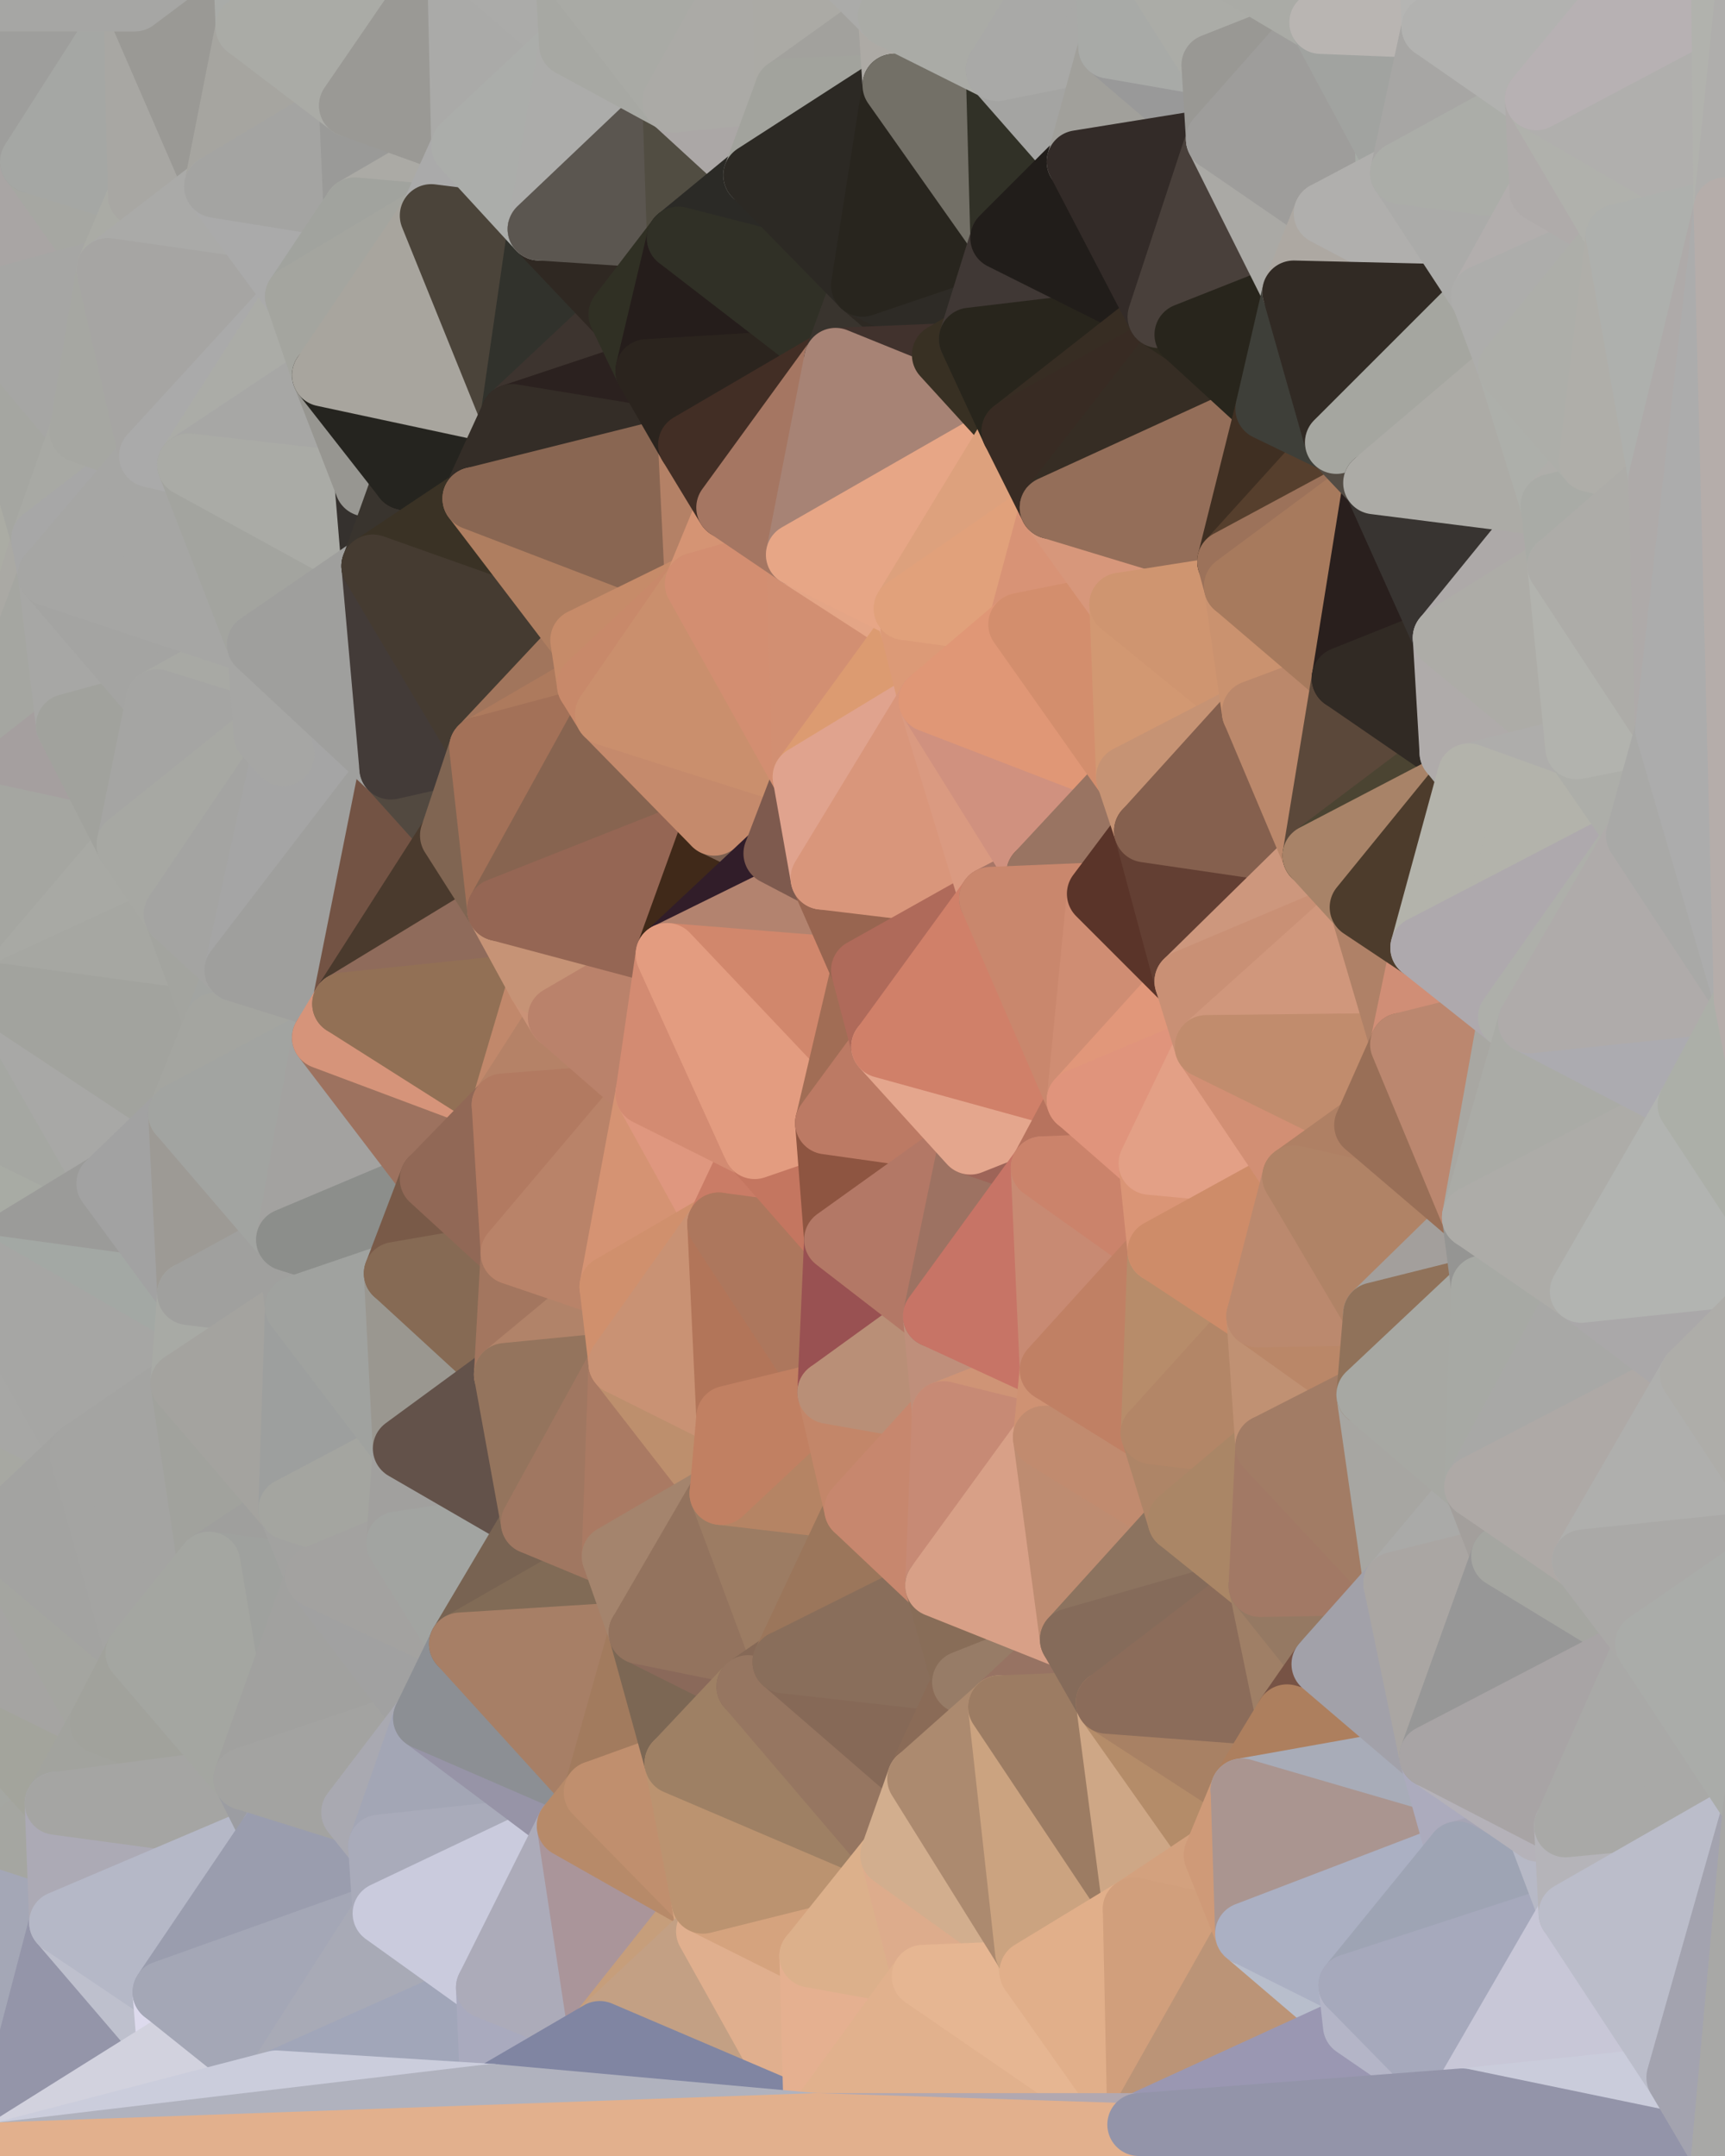 <?xml version="1.0" standalone="yes"?>
<svg width="768" height="960" xmlns="http://www.w3.org/2000/svg" version="1.1" ><polygon points="-59,600 -47,480 -33,16" fill="rgba(167, 168, 162, 1)" stroke="rgba(167, 168, 162, 1)" stroke-width="28" stroke-linejoin="round"/>
		<polygon points="-47,480 -59,600 -11,563" fill="rgba(149, 151, 150, 1)" stroke="rgba(149, 151, 150, 1)" stroke-width="28" stroke-linejoin="round"/>
		<polygon points="-33,16 -47,480 -11,136" fill="rgba(171, 167, 164, 1)" stroke="rgba(171, 167, 164, 1)" stroke-width="28" stroke-linejoin="round"/>
		<polygon points="-47,480 -17,360 -11,136" fill="rgba(165, 165, 163, 1)" stroke="rgba(165, 165, 163, 1)" stroke-width="28" stroke-linejoin="round"/>
		<polygon points="-17,360 -47,480 0,443" fill="rgba(166, 166, 164, 1)" stroke="rgba(166, 166, 164, 1)" stroke-width="28" stroke-linejoin="round"/>
		<polygon points="-59,600 -50,720 -2,683" fill="rgba(166, 167, 161, 1)" stroke="rgba(166, 167, 161, 1)" stroke-width="28" stroke-linejoin="round"/>
		<polygon points="-33,16 -11,136 14,72" fill="rgba(168, 167, 165, 1)" stroke="rgba(168, 167, 165, 1)" stroke-width="28" stroke-linejoin="round"/>
		<polygon points="-11,136 -17,360 19,240" fill="rgba(171, 172, 164, 1)" stroke="rgba(171, 172, 164, 1)" stroke-width="28" stroke-linejoin="round"/>
		<polygon points="19,240 -17,360 22,256" fill="rgba(170, 169, 164, 1)" stroke="rgba(170, 169, 164, 1)" stroke-width="28" stroke-linejoin="round"/>
		<polygon points="-50,720 -22,840 25,803" fill="rgba(165, 167, 162, 1)" stroke="rgba(165, 167, 162, 1)" stroke-width="28" stroke-linejoin="round"/>
		<polygon points="22,256 -17,360 30,323" fill="rgba(165, 166, 161, 1)" stroke="rgba(165, 166, 161, 1)" stroke-width="28" stroke-linejoin="round"/>
		<polygon points="0,0 -33,16 14,72" fill="rgba(150, 150, 148, 1)" stroke="rgba(150, 150, 148, 1)" stroke-width="28" stroke-linejoin="round"/>
		<polygon points="-22,840 -50,720 0,959" fill="rgba(167, 168, 162, 1)" stroke="rgba(167, 168, 162, 1)" stroke-width="28" stroke-linejoin="round"/>
		<polygon points="-11,136 19,240 36,192" fill="rgba(165, 166, 161, 1)" stroke="rgba(165, 166, 161, 1)" stroke-width="28" stroke-linejoin="round"/>
		<polygon points="-59,600 -2,683 36,647" fill="rgba(167, 168, 162, 1)" stroke="rgba(167, 168, 162, 1)" stroke-width="28" stroke-linejoin="round"/>
		<polygon points="25,803 -22,840 27,856" fill="rgba(165, 166, 161, 1)" stroke="rgba(165, 166, 161, 1)" stroke-width="28" stroke-linejoin="round"/>
		<polygon points="-50,720 25,803 45,767" fill="rgba(163, 164, 156, 1)" stroke="rgba(163, 164, 156, 1)" stroke-width="28" stroke-linejoin="round"/>
		<polygon points="-11,563 -59,600 36,647" fill="rgba(167, 167, 165, 1)" stroke="rgba(167, 167, 165, 1)" stroke-width="28" stroke-linejoin="round"/>
		<polygon points="-22,840 0,959 27,856" fill="rgba(164, 167, 182, 1)" stroke="rgba(164, 167, 182, 1)" stroke-width="28" stroke-linejoin="round"/>
		<polygon points="-47,480 -11,563 48,527" fill="rgba(168, 171, 164, 1)" stroke="rgba(168, 171, 164, 1)" stroke-width="28" stroke-linejoin="round"/>
		<polygon points="14,72 -11,136 48,120" fill="rgba(169, 165, 164, 1)" stroke="rgba(169, 165, 164, 1)" stroke-width="28" stroke-linejoin="round"/>
		<polygon points="-2,683 -50,720 45,767" fill="rgba(165, 164, 162, 1)" stroke="rgba(165, 164, 162, 1)" stroke-width="28" stroke-linejoin="round"/>
		<polygon points="0,443 -47,480 48,527" fill="rgba(165, 167, 162, 1)" stroke="rgba(165, 167, 162, 1)" stroke-width="28" stroke-linejoin="round"/>
		<polygon points="30,323 -17,360 57,376" fill="rgba(165, 159, 159, 1)" stroke="rgba(165, 159, 159, 1)" stroke-width="28" stroke-linejoin="round"/>
		<polygon points="-2,683 45,767 61,736" fill="rgba(164, 165, 160, 1)" stroke="rgba(164, 165, 160, 1)" stroke-width="28" stroke-linejoin="round"/>
		<polygon points="-17,360 0,443 57,376" fill="rgba(165, 166, 161, 1)" stroke="rgba(165, 166, 161, 1)" stroke-width="28" stroke-linejoin="round"/>
		<polygon points="14,72 48,120 62,87" fill="rgba(166, 167, 162, 1)" stroke="rgba(166, 167, 162, 1)" stroke-width="28" stroke-linejoin="round"/>
		<polygon points="-11,136 36,192 48,120" fill="rgba(166, 166, 164, 1)" stroke="rgba(166, 166, 164, 1)" stroke-width="28" stroke-linejoin="round"/>
		<polygon points="36,192 19,240 67,203" fill="rgba(168, 169, 164, 1)" stroke="rgba(168, 169, 164, 1)" stroke-width="28" stroke-linejoin="round"/>
		<polygon points="0,0 14,72 60,0" fill="rgba(158, 158, 156, 1)" stroke="rgba(158, 158, 156, 1)" stroke-width="28" stroke-linejoin="round"/>
		<polygon points="27,856 0,959 75,912" fill="rgba(148, 149, 169, 1)" stroke="rgba(148, 149, 169, 1)" stroke-width="28" stroke-linejoin="round"/>
		<polygon points="73,887 27,856 75,912" fill="rgba(190, 192, 205, 1)" stroke="rgba(190, 192, 205, 1)" stroke-width="28" stroke-linejoin="round"/>
		<polygon points="57,376 0,443 78,407" fill="rgba(168, 169, 164, 1)" stroke="rgba(168, 169, 164, 1)" stroke-width="28" stroke-linejoin="round"/>
		<polygon points="22,256 30,323 70,312" fill="rgba(167, 167, 165, 1)" stroke="rgba(167, 167, 165, 1)" stroke-width="28" stroke-linejoin="round"/>
		<polygon points="0,443 48,527 80,496" fill="rgba(168, 168, 166, 1)" stroke="rgba(168, 168, 166, 1)" stroke-width="28" stroke-linejoin="round"/>
		<polygon points="48,527 -11,563 84,576" fill="rgba(155, 155, 153, 1)" stroke="rgba(155, 155, 153, 1)" stroke-width="28" stroke-linejoin="round"/>
		<polygon points="-11,563 81,616 84,576" fill="rgba(163, 168, 164, 1)" stroke="rgba(163, 168, 164, 1)" stroke-width="28" stroke-linejoin="round"/>
		<polygon points="-11,563 36,647 81,616" fill="rgba(166, 166, 164, 1)" stroke="rgba(166, 166, 164, 1)" stroke-width="28" stroke-linejoin="round"/>
		<polygon points="30,323 57,376 70,312" fill="rgba(161, 162, 157, 1)" stroke="rgba(161, 162, 157, 1)" stroke-width="28" stroke-linejoin="round"/>
		<polygon points="36,647 -2,683 61,736" fill="rgba(163, 163, 161, 1)" stroke="rgba(163, 163, 161, 1)" stroke-width="28" stroke-linejoin="round"/>
		<polygon points="36,647 61,736 93,696" fill="rgba(164, 164, 162, 1)" stroke="rgba(164, 164, 162, 1)" stroke-width="28" stroke-linejoin="round"/>
		<polygon points="60,0 14,72 62,87" fill="rgba(165, 167, 164, 1)" stroke="rgba(165, 167, 164, 1)" stroke-width="28" stroke-linejoin="round"/>
		<polygon points="78,407 0,443 96,456" fill="rgba(166, 167, 162, 1)" stroke="rgba(166, 167, 162, 1)" stroke-width="28" stroke-linejoin="round"/>
		<polygon points="0,443 80,496 96,456" fill="rgba(162, 163, 158, 1)" stroke="rgba(162, 163, 158, 1)" stroke-width="28" stroke-linejoin="round"/>
		<polygon points="19,240 22,256 67,203" fill="rgba(167, 167, 167, 1)" stroke="rgba(167, 167, 167, 1)" stroke-width="28" stroke-linejoin="round"/>
		<polygon points="78,407 96,456 105,432" fill="rgba(163, 164, 159, 1)" stroke="rgba(163, 164, 159, 1)" stroke-width="28" stroke-linejoin="round"/>
		<polygon points="48,120 36,192 67,203" fill="rgba(166, 167, 162, 1)" stroke="rgba(166, 167, 162, 1)" stroke-width="28" stroke-linejoin="round"/>
		<polygon points="67,203 22,256 84,207" fill="rgba(166, 166, 164, 1)" stroke="rgba(166, 166, 164, 1)" stroke-width="28" stroke-linejoin="round"/>
		<polygon points="45,767 25,803 109,792" fill="rgba(162, 163, 158, 1)" stroke="rgba(162, 163, 158, 1)" stroke-width="28" stroke-linejoin="round"/>
		<polygon points="62,87 48,120 96,83" fill="rgba(170, 171, 165, 1)" stroke="rgba(170, 171, 165, 1)" stroke-width="28" stroke-linejoin="round"/>
		<polygon points="108,-36 60,0 110,12" fill="rgba(168, 170, 167, 1)" stroke="rgba(168, 170, 167, 1)" stroke-width="28" stroke-linejoin="round"/>
		<polygon points="61,736 45,767 109,792" fill="rgba(161, 162, 156, 1)" stroke="rgba(161, 162, 156, 1)" stroke-width="28" stroke-linejoin="round"/>
		<polygon points="60,0 62,87 96,83" fill="rgba(168, 167, 163, 1)" stroke="rgba(168, 167, 163, 1)" stroke-width="28" stroke-linejoin="round"/>
		<polygon points="81,616 36,647 93,696" fill="rgba(164, 164, 162, 1)" stroke="rgba(164, 164, 162, 1)" stroke-width="28" stroke-linejoin="round"/>
		<polygon points="25,803 27,856 121,816" fill="rgba(172, 170, 181, 1)" stroke="rgba(172, 170, 181, 1)" stroke-width="28" stroke-linejoin="round"/>
		<polygon points="109,792 25,803 121,816" fill="rgba(165, 165, 163, 1)" stroke="rgba(165, 165, 163, 1)" stroke-width="28" stroke-linejoin="round"/>
		<polygon points="22,256 70,312 115,287" fill="rgba(164, 164, 162, 1)" stroke="rgba(164, 164, 162, 1)" stroke-width="28" stroke-linejoin="round"/>
		<polygon points="60,0 96,83 110,12" fill="rgba(154, 153, 149, 1)" stroke="rgba(154, 153, 149, 1)" stroke-width="28" stroke-linejoin="round"/>
		<polygon points="27,856 73,887 121,816" fill="rgba(181, 184, 199, 1)" stroke="rgba(181, 184, 199, 1)" stroke-width="28" stroke-linejoin="round"/>
		<polygon points="115,287 70,312 118,327" fill="rgba(168, 169, 164, 1)" stroke="rgba(168, 169, 164, 1)" stroke-width="28" stroke-linejoin="round"/>
		<polygon points="70,312 57,376 118,327" fill="rgba(165, 165, 163, 1)" stroke="rgba(165, 165, 163, 1)" stroke-width="28" stroke-linejoin="round"/>
		<polygon points="84,207 22,256 115,287" fill="rgba(166, 166, 164, 1)" stroke="rgba(166, 166, 164, 1)" stroke-width="28" stroke-linejoin="round"/>
		<polygon points="0,0 60,0 108,-36" fill="rgba(166, 166, 164, 1)" stroke="rgba(166, 166, 164, 1)" stroke-width="28" stroke-linejoin="round"/>
		<polygon points="80,496 48,527 84,576" fill="rgba(162, 162, 162, 1)" stroke="rgba(162, 162, 162, 1)" stroke-width="28" stroke-linejoin="round"/>
		<polygon points="80,496 84,576 128,552" fill="rgba(157, 154, 149, 1)" stroke="rgba(157, 154, 149, 1)" stroke-width="28" stroke-linejoin="round"/>
		<polygon points="84,576 81,616 132,582" fill="rgba(168, 170, 165, 1)" stroke="rgba(168, 170, 165, 1)" stroke-width="28" stroke-linejoin="round"/>
		<polygon points="128,552 84,576 132,582" fill="rgba(160, 160, 158, 1)" stroke="rgba(160, 160, 158, 1)" stroke-width="28" stroke-linejoin="round"/>
		<polygon points="96,83 48,120 132,132" fill="rgba(170, 170, 168, 1)" stroke="rgba(170, 170, 168, 1)" stroke-width="28" stroke-linejoin="round"/>
		<polygon points="48,120 67,203 132,132" fill="rgba(166, 165, 163, 1)" stroke="rgba(166, 165, 163, 1)" stroke-width="28" stroke-linejoin="round"/>
		<polygon points="67,203 84,207 132,132" fill="rgba(170, 170, 170, 1)" stroke="rgba(170, 170, 170, 1)" stroke-width="28" stroke-linejoin="round"/>
		<polygon points="81,616 93,696 129,672" fill="rgba(161, 162, 157, 1)" stroke="rgba(161, 162, 157, 1)" stroke-width="28" stroke-linejoin="round"/>
		<polygon points="118,327 57,376 126,336" fill="rgba(167, 168, 163, 1)" stroke="rgba(167, 168, 163, 1)" stroke-width="28" stroke-linejoin="round"/>
		<polygon points="73,887 75,912 123,927" fill="rgba(221, 218, 237, 1)" stroke="rgba(221, 218, 237, 1)" stroke-width="28" stroke-linejoin="round"/>
		<polygon points="129,672 93,696 141,702" fill="rgba(159, 159, 157, 1)" stroke="rgba(159, 159, 157, 1)" stroke-width="28" stroke-linejoin="round"/>
		<polygon points="57,376 78,407 126,336" fill="rgba(167, 168, 163, 1)" stroke="rgba(167, 168, 163, 1)" stroke-width="28" stroke-linejoin="round"/>
		<polygon points="105,432 96,456 144,462" fill="rgba(162, 164, 161, 1)" stroke="rgba(162, 164, 161, 1)" stroke-width="28" stroke-linejoin="round"/>
		<polygon points="132,132 84,207 144,167" fill="rgba(171, 172, 167, 1)" stroke="rgba(171, 172, 167, 1)" stroke-width="28" stroke-linejoin="round"/>
		<polygon points="105,432 144,462 153,447" fill="rgba(163, 162, 158, 1)" stroke="rgba(163, 162, 158, 1)" stroke-width="28" stroke-linejoin="round"/>
		<polygon points="96,456 80,496 144,462" fill="rgba(164, 165, 160, 1)" stroke="rgba(164, 165, 160, 1)" stroke-width="28" stroke-linejoin="round"/>
		<polygon points="110,12 96,83 156,47" fill="rgba(166, 165, 160, 1)" stroke="rgba(166, 165, 160, 1)" stroke-width="28" stroke-linejoin="round"/>
		<polygon points="96,83 132,132 158,93" fill="rgba(170, 170, 170, 1)" stroke="rgba(170, 170, 170, 1)" stroke-width="28" stroke-linejoin="round"/>
		<polygon points="109,792 121,816 157,807" fill="rgba(156, 157, 162, 1)" stroke="rgba(156, 157, 162, 1)" stroke-width="28" stroke-linejoin="round"/>
		<polygon points="93,696 109,792 141,702" fill="rgba(159, 161, 158, 1)" stroke="rgba(159, 161, 158, 1)" stroke-width="28" stroke-linejoin="round"/>
		<polygon points="75,912 0,959 123,927" fill="rgba(210, 210, 222, 1)" stroke="rgba(210, 210, 222, 1)" stroke-width="28" stroke-linejoin="round"/>
		<polygon points="93,696 61,736 109,792" fill="rgba(164, 166, 161, 1)" stroke="rgba(164, 166, 161, 1)" stroke-width="28" stroke-linejoin="round"/>
		<polygon points="144,167 84,207 163,216" fill="rgba(167, 167, 165, 1)" stroke="rgba(167, 167, 165, 1)" stroke-width="28" stroke-linejoin="round"/>
		<polygon points="156,47 96,83 158,93" fill="rgba(164, 164, 162, 1)" stroke="rgba(164, 164, 162, 1)" stroke-width="28" stroke-linejoin="round"/>
		<polygon points="84,207 115,287 166,252" fill="rgba(163, 164, 159, 1)" stroke="rgba(163, 164, 159, 1)" stroke-width="28" stroke-linejoin="round"/>
		<polygon points="163,216 84,207 166,252" fill="rgba(170, 171, 166, 1)" stroke="rgba(170, 171, 166, 1)" stroke-width="28" stroke-linejoin="round"/>
		<polygon points="157,807 121,816 169,822" fill="rgba(176, 182, 198, 1)" stroke="rgba(176, 182, 198, 1)" stroke-width="28" stroke-linejoin="round"/>
		<polygon points="81,616 129,672 132,582" fill="rgba(164, 163, 159, 1)" stroke="rgba(164, 163, 159, 1)" stroke-width="28" stroke-linejoin="round"/>
		<polygon points="169,822 121,816 171,852" fill="rgba(174, 171, 188, 1)" stroke="rgba(174, 171, 188, 1)" stroke-width="28" stroke-linejoin="round"/>
		<polygon points="121,816 73,887 171,852" fill="rgba(154, 157, 174, 1)" stroke="rgba(154, 157, 174, 1)" stroke-width="28" stroke-linejoin="round"/>
		<polygon points="80,496 128,552 144,462" fill="rgba(162, 164, 161, 1)" stroke="rgba(162, 164, 161, 1)" stroke-width="28" stroke-linejoin="round"/>
		<polygon points="78,407 105,432 126,336" fill="rgba(164, 164, 162, 1)" stroke="rgba(164, 164, 162, 1)" stroke-width="28" stroke-linejoin="round"/>
		<polygon points="128,552 132,582 176,567" fill="rgba(160, 160, 158, 1)" stroke="rgba(160, 160, 158, 1)" stroke-width="28" stroke-linejoin="round"/>
		<polygon points="73,887 123,927 171,852" fill="rgba(164, 167, 182, 1)" stroke="rgba(164, 167, 182, 1)" stroke-width="28" stroke-linejoin="round"/>
		<polygon points="129,672 141,702 177,687" fill="rgba(162, 162, 160, 1)" stroke="rgba(162, 162, 160, 1)" stroke-width="28" stroke-linejoin="round"/>
		<polygon points="132,582 129,672 180,645" fill="rgba(157, 159, 158, 1)" stroke="rgba(157, 159, 158, 1)" stroke-width="28" stroke-linejoin="round"/>
		<polygon points="129,672 177,687 180,645" fill="rgba(164, 165, 160, 1)" stroke="rgba(164, 165, 160, 1)" stroke-width="28" stroke-linejoin="round"/>
		<polygon points="141,702 109,792 189,765" fill="rgba(161, 161, 159, 1)" stroke="rgba(161, 161, 159, 1)" stroke-width="28" stroke-linejoin="round"/>
		<polygon points="109,792 157,807 189,765" fill="rgba(163, 163, 161, 1)" stroke="rgba(163, 163, 161, 1)" stroke-width="28" stroke-linejoin="round"/>
		<polygon points="144,462 128,552 192,525" fill="rgba(163, 162, 160, 1)" stroke="rgba(163, 162, 160, 1)" stroke-width="28" stroke-linejoin="round"/>
		<polygon points="128,552 176,567 192,525" fill="rgba(140, 142, 139, 1)" stroke="rgba(140, 142, 139, 1)" stroke-width="28" stroke-linejoin="round"/>
		<polygon points="163,216 166,252 180,213" fill="rgba(53, 49, 46, 1)" stroke="rgba(53, 49, 46, 1)" stroke-width="28" stroke-linejoin="round"/>
		<polygon points="144,167 163,216 180,213" fill="rgba(151, 150, 145, 1)" stroke="rgba(151, 150, 145, 1)" stroke-width="28" stroke-linejoin="round"/>
		<polygon points="115,287 126,336 174,342" fill="rgba(162, 163, 157, 1)" stroke="rgba(162, 163, 157, 1)" stroke-width="28" stroke-linejoin="round"/>
		<polygon points="126,336 105,432 174,342" fill="rgba(165, 165, 165, 1)" stroke="rgba(165, 165, 165, 1)" stroke-width="28" stroke-linejoin="round"/>
		<polygon points="115,287 118,327 126,336" fill="rgba(166, 166, 164, 1)" stroke="rgba(166, 166, 164, 1)" stroke-width="28" stroke-linejoin="round"/>
		<polygon points="105,432 153,447 174,342" fill="rgba(159, 159, 157, 1)" stroke="rgba(159, 159, 157, 1)" stroke-width="28" stroke-linejoin="round"/>
		<polygon points="108,-36 110,12 204,-23" fill="rgba(169, 171, 168, 1)" stroke="rgba(169, 171, 168, 1)" stroke-width="28" stroke-linejoin="round"/>
		<polygon points="174,342 153,447 201,372" fill="rgba(115, 83, 68, 1)" stroke="rgba(115, 83, 68, 1)" stroke-width="28" stroke-linejoin="round"/>
		<polygon points="141,702 189,765 205,732" fill="rgba(161, 161, 161, 1)" stroke="rgba(161, 161, 161, 1)" stroke-width="28" stroke-linejoin="round"/>
		<polygon points="156,47 158,93 206,65" fill="rgba(154, 154, 152, 1)" stroke="rgba(154, 154, 152, 1)" stroke-width="28" stroke-linejoin="round"/>
		<polygon points="158,93 192,96 206,65" fill="rgba(171, 170, 165, 1)" stroke="rgba(171, 170, 165, 1)" stroke-width="28" stroke-linejoin="round"/>
		<polygon points="177,687 141,702 205,732" fill="rgba(163, 162, 160, 1)" stroke="rgba(163, 162, 160, 1)" stroke-width="28" stroke-linejoin="round"/>
		<polygon points="110,12 156,47 204,-23" fill="rgba(170, 171, 166, 1)" stroke="rgba(170, 171, 166, 1)" stroke-width="28" stroke-linejoin="round"/>
		<polygon points="176,567 132,582 180,645" fill="rgba(160, 162, 159, 1)" stroke="rgba(160, 162, 159, 1)" stroke-width="28" stroke-linejoin="round"/>
		<polygon points="166,252 115,287 174,342" fill="rgba(159, 159, 157, 1)" stroke="rgba(159, 159, 157, 1)" stroke-width="28" stroke-linejoin="round"/>
		<polygon points="158,93 132,132 192,96" fill="rgba(161, 163, 158, 1)" stroke="rgba(161, 163, 158, 1)" stroke-width="28" stroke-linejoin="round"/>
		<polygon points="180,213 166,252 211,222" fill="rgba(57, 52, 46, 1)" stroke="rgba(57, 52, 46, 1)" stroke-width="28" stroke-linejoin="round"/>
		<polygon points="157,807 169,822 189,765" fill="rgba(169, 169, 177, 1)" stroke="rgba(169, 169, 177, 1)" stroke-width="28" stroke-linejoin="round"/>
		<polygon points="171,852 123,927 217,885" fill="rgba(168, 170, 182, 1)" stroke="rgba(168, 170, 182, 1)" stroke-width="28" stroke-linejoin="round"/>
		<polygon points="174,342 201,372 214,333" fill="rgba(82, 73, 64, 1)" stroke="rgba(82, 73, 64, 1)" stroke-width="28" stroke-linejoin="round"/>
		<polygon points="132,132 144,167 192,96" fill="rgba(164, 165, 159, 1)" stroke="rgba(164, 165, 159, 1)" stroke-width="28" stroke-linejoin="round"/>
		<polygon points="201,372 153,447 222,405" fill="rgba(74, 58, 45, 1)" stroke="rgba(74, 58, 45, 1)" stroke-width="28" stroke-linejoin="round"/>
		<polygon points="217,885 123,927 219,933" fill="rgba(161, 166, 185, 1)" stroke="rgba(161, 166, 185, 1)" stroke-width="28" stroke-linejoin="round"/>
		<polygon points="144,462 192,525 224,492" fill="rgba(157, 114, 95, 1)" stroke="rgba(157, 114, 95, 1)" stroke-width="28" stroke-linejoin="round"/>
		<polygon points="176,567 180,645 225,612" fill="rgba(154, 151, 144, 1)" stroke="rgba(154, 151, 144, 1)" stroke-width="28" stroke-linejoin="round"/>
		<polygon points="153,447 144,462 224,492" fill="rgba(214, 148, 122, 1)" stroke="rgba(214, 148, 122, 1)" stroke-width="28" stroke-linejoin="round"/>
		<polygon points="192,525 176,567 228,558" fill="rgba(121, 90, 72, 1)" stroke="rgba(121, 90, 72, 1)" stroke-width="28" stroke-linejoin="round"/>
		<polygon points="180,213 211,222 228,185" fill="rgba(31, 28, 23, 1)" stroke="rgba(31, 28, 23, 1)" stroke-width="28" stroke-linejoin="round"/>
		<polygon points="144,167 180,213 228,185" fill="rgba(37, 36, 31, 1)" stroke="rgba(37, 36, 31, 1)" stroke-width="28" stroke-linejoin="round"/>
		<polygon points="166,252 174,342 214,333" fill="rgba(67, 59, 56, 1)" stroke="rgba(67, 59, 56, 1)" stroke-width="28" stroke-linejoin="round"/>
		<polygon points="180,645 177,687 237,678" fill="rgba(161, 160, 158, 1)" stroke="rgba(161, 160, 158, 1)" stroke-width="28" stroke-linejoin="round"/>
		<polygon points="176,567 225,612 228,558" fill="rgba(134, 106, 84, 1)" stroke="rgba(134, 106, 84, 1)" stroke-width="28" stroke-linejoin="round"/>
		<polygon points="204,-23 156,47 206,65" fill="rgba(154, 153, 149, 1)" stroke="rgba(154, 153, 149, 1)" stroke-width="28" stroke-linejoin="round"/>
		<polygon points="206,65 192,96 240,102" fill="rgba(170, 170, 170, 1)" stroke="rgba(170, 170, 170, 1)" stroke-width="28" stroke-linejoin="round"/>
		<polygon points="222,405 153,447 240,438" fill="rgba(143, 107, 91, 1)" stroke="rgba(143, 107, 91, 1)" stroke-width="28" stroke-linejoin="round"/>
		<polygon points="153,447 224,492 240,438" fill="rgba(146, 112, 85, 1)" stroke="rgba(146, 112, 85, 1)" stroke-width="28" stroke-linejoin="round"/>
		<polygon points="177,687 205,732 237,678" fill="rgba(162, 164, 161, 1)" stroke="rgba(162, 164, 161, 1)" stroke-width="28" stroke-linejoin="round"/>
		<polygon points="192,96 144,167 228,185" fill="rgba(168, 165, 158, 1)" stroke="rgba(168, 165, 158, 1)" stroke-width="28" stroke-linejoin="round"/>
		<polygon points="240,438 224,492 249,453" fill="rgba(193, 136, 107, 1)" stroke="rgba(193, 136, 107, 1)" stroke-width="28" stroke-linejoin="round"/>
		<polygon points="189,765 169,822 253,813" fill="rgba(163, 166, 181, 1)" stroke="rgba(163, 166, 181, 1)" stroke-width="28" stroke-linejoin="round"/>
		<polygon points="225,612 180,645 237,678" fill="rgba(99, 82, 74, 1)" stroke="rgba(99, 82, 74, 1)" stroke-width="28" stroke-linejoin="round"/>
		<polygon points="204,-23 206,65 254,20" fill="rgba(170, 170, 168, 1)" stroke="rgba(170, 170, 168, 1)" stroke-width="28" stroke-linejoin="round"/>
		<polygon points="252,-17 204,-23 254,20" fill="rgba(171, 171, 169, 1)" stroke="rgba(171, 171, 169, 1)" stroke-width="28" stroke-linejoin="round"/>
		<polygon points="169,822 171,852 253,813" fill="rgba(169, 171, 186, 1)" stroke="rgba(169, 171, 186, 1)" stroke-width="28" stroke-linejoin="round"/>
		<polygon points="192,96 228,185 240,102" fill="rgba(75, 68, 58, 1)" stroke="rgba(75, 68, 58, 1)" stroke-width="28" stroke-linejoin="round"/>
		<polygon points="224,492 192,525 228,558" fill="rgba(145, 104, 86, 1)" stroke="rgba(145, 104, 86, 1)" stroke-width="28" stroke-linejoin="round"/>
		<polygon points="211,222 166,252 259,285" fill="rgba(58, 50, 37, 1)" stroke="rgba(58, 50, 37, 1)" stroke-width="28" stroke-linejoin="round"/>
		<polygon points="166,252 214,333 259,285" fill="rgba(69, 59, 49, 1)" stroke="rgba(69, 59, 49, 1)" stroke-width="28" stroke-linejoin="round"/>
		<polygon points="171,852 217,885 253,813" fill="rgba(202, 203, 221, 1)" stroke="rgba(202, 203, 221, 1)" stroke-width="28" stroke-linejoin="round"/>
		<polygon points="259,285 214,333 262,305" fill="rgba(161, 117, 92, 1)" stroke="rgba(161, 117, 92, 1)" stroke-width="28" stroke-linejoin="round"/>
		<polygon points="217,885 219,933 267,905" fill="rgba(169, 170, 190, 1)" stroke="rgba(169, 170, 190, 1)" stroke-width="28" stroke-linejoin="round"/>
		<polygon points="189,765 253,813 265,798" fill="rgba(151, 148, 167, 1)" stroke="rgba(151, 148, 167, 1)" stroke-width="28" stroke-linejoin="round"/>
		<polygon points="262,305 214,333 270,318" fill="rgba(173, 122, 93, 1)" stroke="rgba(173, 122, 93, 1)" stroke-width="28" stroke-linejoin="round"/>
		<polygon points="228,558 225,612 272,573" fill="rgba(163, 118, 95, 1)" stroke="rgba(163, 118, 95, 1)" stroke-width="28" stroke-linejoin="round"/>
		<polygon points="272,573 225,612 276,607" fill="rgba(177, 131, 105, 1)" stroke="rgba(177, 131, 105, 1)" stroke-width="28" stroke-linejoin="round"/>
		<polygon points="240,102 228,185 276,140" fill="rgba(49, 50, 44, 1)" stroke="rgba(49, 50, 44, 1)" stroke-width="28" stroke-linejoin="round"/>
		<polygon points="237,678 205,732 273,693" fill="rgba(120, 99, 82, 1)" stroke="rgba(120, 99, 82, 1)" stroke-width="28" stroke-linejoin="round"/>
		<polygon points="205,732 189,765 265,798" fill="rgba(140, 143, 148, 1)" stroke="rgba(140, 143, 148, 1)" stroke-width="28" stroke-linejoin="round"/>
		<polygon points="273,693 205,732 285,727" fill="rgba(129, 107, 86, 1)" stroke="rgba(129, 107, 86, 1)" stroke-width="28" stroke-linejoin="round"/>
		<polygon points="276,140 228,185 288,165" fill="rgba(61, 52, 47, 1)" stroke="rgba(61, 52, 47, 1)" stroke-width="28" stroke-linejoin="round"/>
		<polygon points="249,453 224,492 288,487" fill="rgba(181, 130, 103, 1)" stroke="rgba(181, 130, 103, 1)" stroke-width="28" stroke-linejoin="round"/>
		<polygon points="205,732 265,798 285,727" fill="rgba(167, 127, 102, 1)" stroke="rgba(167, 127, 102, 1)" stroke-width="28" stroke-linejoin="round"/>
		<polygon points="225,612 237,678 276,607" fill="rgba(148, 116, 93, 1)" stroke="rgba(148, 116, 93, 1)" stroke-width="28" stroke-linejoin="round"/>
		<polygon points="206,65 240,102 254,20" fill="rgba(171, 173, 170, 1)" stroke="rgba(171, 173, 170, 1)" stroke-width="28" stroke-linejoin="round"/>
		<polygon points="214,333 201,372 222,405" fill="rgba(128, 101, 82, 1)" stroke="rgba(128, 101, 82, 1)" stroke-width="28" stroke-linejoin="round"/>
		<polygon points="240,438 249,453 297,425" fill="rgba(202, 146, 119, 1)" stroke="rgba(202, 146, 119, 1)" stroke-width="28" stroke-linejoin="round"/>
		<polygon points="240,102 276,140 302,106" fill="rgba(47, 40, 34, 1)" stroke="rgba(47, 40, 34, 1)" stroke-width="28" stroke-linejoin="round"/>
		<polygon points="254,20 240,102 300,45" fill="rgba(172, 172, 170, 1)" stroke="rgba(172, 172, 170, 1)" stroke-width="28" stroke-linejoin="round"/>
		<polygon points="222,405 240,438 297,425" fill="rgba(198, 147, 118, 1)" stroke="rgba(198, 147, 118, 1)" stroke-width="28" stroke-linejoin="round"/>
		<polygon points="224,492 228,558 288,487" fill="rgba(178, 122, 97, 1)" stroke="rgba(178, 122, 97, 1)" stroke-width="28" stroke-linejoin="round"/>
		<polygon points="214,333 222,405 270,318" fill="rgba(163, 113, 88, 1)" stroke="rgba(163, 113, 88, 1)" stroke-width="28" stroke-linejoin="round"/>
		<polygon points="253,813 217,885 267,905" fill="rgba(172, 171, 185, 1)" stroke="rgba(172, 171, 185, 1)" stroke-width="28" stroke-linejoin="round"/>
		<polygon points="288,165 228,185 307,198" fill="rgba(43, 33, 31, 1)" stroke="rgba(43, 33, 31, 1)" stroke-width="28" stroke-linejoin="round"/>
		<polygon points="285,727 265,798 301,785" fill="rgba(162, 123, 94, 1)" stroke="rgba(162, 123, 94, 1)" stroke-width="28" stroke-linejoin="round"/>
		<polygon points="228,558 272,573 288,487" fill="rgba(185, 131, 105, 1)" stroke="rgba(185, 131, 105, 1)" stroke-width="28" stroke-linejoin="round"/>
		<polygon points="253,813 267,905 313,847" fill="rgba(170, 149, 154, 1)" stroke="rgba(170, 149, 154, 1)" stroke-width="28" stroke-linejoin="round"/>
		<polygon points="228,185 211,222 307,198" fill="rgba(52, 45, 39, 1)" stroke="rgba(52, 45, 39, 1)" stroke-width="28" stroke-linejoin="round"/>
		<polygon points="300,45 240,102 302,106" fill="rgba(91, 86, 80, 1)" stroke="rgba(91, 86, 80, 1)" stroke-width="28" stroke-linejoin="round"/>
		<polygon points="237,678 273,693 276,607" fill="rgba(160, 119, 97, 1)" stroke="rgba(160, 119, 97, 1)" stroke-width="28" stroke-linejoin="round"/>
		<polygon points="313,847 267,905 315,860" fill="rgba(198, 158, 123, 1)" stroke="rgba(198, 158, 123, 1)" stroke-width="28" stroke-linejoin="round"/>
		<polygon points="249,453 288,487 297,425" fill="rgba(186, 130, 107, 1)" stroke="rgba(186, 130, 107, 1)" stroke-width="28" stroke-linejoin="round"/>
		<polygon points="270,318 222,405 318,367" fill="rgba(135, 100, 80, 1)" stroke="rgba(135, 100, 80, 1)" stroke-width="28" stroke-linejoin="round"/>
		<polygon points="265,798 253,813 313,847" fill="rgba(183, 138, 105, 1)" stroke="rgba(183, 138, 105, 1)" stroke-width="28" stroke-linejoin="round"/>
		<polygon points="211,222 259,285 310,260" fill="rgba(175, 126, 96, 1)" stroke="rgba(175, 126, 96, 1)" stroke-width="28" stroke-linejoin="round"/>
		<polygon points="307,198 211,222 310,260" fill="rgba(137, 102, 82, 1)" stroke="rgba(137, 102, 82, 1)" stroke-width="28" stroke-linejoin="round"/>
		<polygon points="222,405 297,425 318,367" fill="rgba(149, 102, 84, 1)" stroke="rgba(149, 102, 84, 1)" stroke-width="28" stroke-linejoin="round"/>
		<polygon points="276,607 273,693 321,665" fill="rgba(170, 122, 99, 1)" stroke="rgba(170, 122, 99, 1)" stroke-width="28" stroke-linejoin="round"/>
		<polygon points="288,487 272,573 320,545" fill="rgba(213, 147, 115, 1)" stroke="rgba(213, 147, 115, 1)" stroke-width="28" stroke-linejoin="round"/>
		<polygon points="276,607 321,665 324,631" fill="rgba(189, 143, 109, 1)" stroke="rgba(189, 143, 109, 1)" stroke-width="28" stroke-linejoin="round"/>
		<polygon points="307,198 310,260 324,226" fill="rgba(180, 129, 102, 1)" stroke="rgba(180, 129, 102, 1)" stroke-width="28" stroke-linejoin="round"/>
		<polygon points="301,785 265,798 313,847" fill="rgba(192, 143, 110, 1)" stroke="rgba(192, 143, 110, 1)" stroke-width="28" stroke-linejoin="round"/>
		<polygon points="259,285 262,305 310,260" fill="rgba(198, 139, 105, 1)" stroke="rgba(198, 139, 105, 1)" stroke-width="28" stroke-linejoin="round"/>
		<polygon points="262,305 270,318 310,260" fill="rgba(200, 137, 106, 1)" stroke="rgba(200, 137, 106, 1)" stroke-width="28" stroke-linejoin="round"/>
		<polygon points="285,727 301,785 333,751" fill="rgba(124, 103, 84, 1)" stroke="rgba(124, 103, 84, 1)" stroke-width="28" stroke-linejoin="round"/>
		<polygon points="288,487 320,545 336,511" fill="rgba(223, 151, 127, 1)" stroke="rgba(223, 151, 127, 1)" stroke-width="28" stroke-linejoin="round"/>
		<polygon points="300,45 302,106 336,78" fill="rgba(81, 77, 66, 1)" stroke="rgba(81, 77, 66, 1)" stroke-width="28" stroke-linejoin="round"/>
		<polygon points="276,140 288,165 302,106" fill="rgba(48, 48, 36, 1)" stroke="rgba(48, 48, 36, 1)" stroke-width="28" stroke-linejoin="round"/>
		<polygon points="252,-17 254,20 300,45" fill="rgba(167, 168, 163, 1)" stroke="rgba(167, 168, 163, 1)" stroke-width="28" stroke-linejoin="round"/>
		<polygon points="273,693 285,727 321,665" fill="rgba(164, 132, 109, 1)" stroke="rgba(164, 132, 109, 1)" stroke-width="28" stroke-linejoin="round"/>
		<polygon points="300,45 336,78 350,40" fill="rgba(171, 167, 166, 1)" stroke="rgba(171, 167, 166, 1)" stroke-width="28" stroke-linejoin="round"/>
		<polygon points="318,367 297,425 345,380" fill="rgba(64, 41, 25, 1)" stroke="rgba(64, 41, 25, 1)" stroke-width="28" stroke-linejoin="round"/>
		<polygon points="272,573 276,607 320,545" fill="rgba(208, 144, 109, 1)" stroke="rgba(208, 144, 109, 1)" stroke-width="28" stroke-linejoin="round"/>
		<polygon points="324,226 310,260 355,247" fill="rgba(213, 148, 116, 1)" stroke="rgba(213, 148, 116, 1)" stroke-width="28" stroke-linejoin="round"/>
		<polygon points="285,727 333,751 349,740" fill="rgba(138, 105, 90, 1)" stroke="rgba(138, 105, 90, 1)" stroke-width="28" stroke-linejoin="round"/>
		<polygon points="252,-17 300,45 348,-41" fill="rgba(169, 170, 165, 1)" stroke="rgba(169, 170, 165, 1)" stroke-width="28" stroke-linejoin="round"/>
		<polygon points="320,545 276,607 324,631" fill="rgba(201, 146, 116, 1)" stroke="rgba(201, 146, 116, 1)" stroke-width="28" stroke-linejoin="round"/>
		<polygon points="318,367 345,380 358,346" fill="rgba(125, 96, 80, 1)" stroke="rgba(125, 96, 80, 1)" stroke-width="28" stroke-linejoin="round"/>
		<polygon points="321,665 285,727 349,740" fill="rgba(147, 115, 94, 1)" stroke="rgba(147, 115, 94, 1)" stroke-width="28" stroke-linejoin="round"/>
		<polygon points="270,318 318,367 358,346" fill="rgba(197, 138, 108, 1)" stroke="rgba(197, 138, 108, 1)" stroke-width="28" stroke-linejoin="round"/>
		<polygon points="313,847 315,860 361,871" fill="rgba(213, 165, 129, 1)" stroke="rgba(213, 165, 129, 1)" stroke-width="28" stroke-linejoin="round"/>
		<polygon points="348,-41 300,45 350,40" fill="rgba(171, 170, 166, 1)" stroke="rgba(171, 170, 166, 1)" stroke-width="28" stroke-linejoin="round"/>
		<polygon points="336,511 320,545 372,552" fill="rgba(202, 124, 102, 1)" stroke="rgba(202, 124, 102, 1)" stroke-width="28" stroke-linejoin="round"/>
		<polygon points="302,106 288,165 372,160" fill="rgba(37, 29, 27, 1)" stroke="rgba(37, 29, 27, 1)" stroke-width="28" stroke-linejoin="round"/>
		<polygon points="288,165 307,198 372,160" fill="rgba(43, 36, 30, 1)" stroke="rgba(43, 36, 30, 1)" stroke-width="28" stroke-linejoin="round"/>
		<polygon points="345,380 297,425 366,391" fill="rgba(49, 29, 41, 1)" stroke="rgba(49, 29, 41, 1)" stroke-width="28" stroke-linejoin="round"/>
		<polygon points="315,860 267,905 363,946" fill="rgba(195, 160, 132, 1)" stroke="rgba(195, 160, 132, 1)" stroke-width="28" stroke-linejoin="round"/>
		<polygon points="361,871 315,860 363,946" fill="rgba(224, 175, 142, 1)" stroke="rgba(224, 175, 142, 1)" stroke-width="28" stroke-linejoin="round"/>
		<polygon points="267,905 219,933 363,946" fill="rgba(128, 133, 162, 1)" stroke="rgba(128, 133, 162, 1)" stroke-width="28" stroke-linejoin="round"/>
		<polygon points="310,260 270,318 358,346" fill="rgba(202, 143, 109, 1)" stroke="rgba(202, 143, 109, 1)" stroke-width="28" stroke-linejoin="round"/>
		<polygon points="297,425 288,487 336,511" fill="rgba(211, 139, 114, 1)" stroke="rgba(211, 139, 114, 1)" stroke-width="28" stroke-linejoin="round"/>
		<polygon points="320,545 324,631 369,620" fill="rgba(178, 117, 89, 1)" stroke="rgba(178, 117, 89, 1)" stroke-width="28" stroke-linejoin="round"/>
		<polygon points="336,78 302,106 384,127" fill="rgba(43, 42, 38, 1)" stroke="rgba(43, 42, 38, 1)" stroke-width="28" stroke-linejoin="round"/>
		<polygon points="302,106 372,160 384,127" fill="rgba(48, 48, 38, 1)" stroke="rgba(48, 48, 38, 1)" stroke-width="28" stroke-linejoin="round"/>
		<polygon points="366,391 297,425 384,432" fill="rgba(179, 131, 111, 1)" stroke="rgba(179, 131, 111, 1)" stroke-width="28" stroke-linejoin="round"/>
		<polygon points="297,425 368,500 384,432" fill="rgba(209, 135, 108, 1)" stroke="rgba(209, 135, 108, 1)" stroke-width="28" stroke-linejoin="round"/>
		<polygon points="321,665 349,740 381,672" fill="rgba(156, 124, 99, 1)" stroke="rgba(156, 124, 99, 1)" stroke-width="28" stroke-linejoin="round"/>
		<polygon points="369,620 321,665 381,672" fill="rgba(181, 132, 100, 1)" stroke="rgba(181, 132, 100, 1)" stroke-width="28" stroke-linejoin="round"/>
		<polygon points="320,545 369,620 372,552" fill="rgba(173, 119, 93, 1)" stroke="rgba(173, 119, 93, 1)" stroke-width="28" stroke-linejoin="round"/>
		<polygon points="368,500 336,511 372,552" fill="rgba(196, 118, 96, 1)" stroke="rgba(196, 118, 96, 1)" stroke-width="28" stroke-linejoin="round"/>
		<polygon points="307,198 324,226 372,160" fill="rgba(66, 46, 37, 1)" stroke="rgba(66, 46, 37, 1)" stroke-width="28" stroke-linejoin="round"/>
		<polygon points="324,631 321,665 369,620" fill="rgba(193, 128, 98, 1)" stroke="rgba(193, 128, 98, 1)" stroke-width="28" stroke-linejoin="round"/>
		<polygon points="297,425 336,511 368,500" fill="rgba(227, 156, 128, 1)" stroke="rgba(227, 156, 128, 1)" stroke-width="28" stroke-linejoin="round"/>
		<polygon points="358,346 345,380 366,391" fill="rgba(126, 90, 78, 1)" stroke="rgba(126, 90, 78, 1)" stroke-width="28" stroke-linejoin="round"/>
		<polygon points="384,432 368,500 393,466" fill="rgba(161, 109, 85, 1)" stroke="rgba(161, 109, 85, 1)" stroke-width="28" stroke-linejoin="round"/>
		<polygon points="355,247 310,260 358,346" fill="rgba(211, 142, 113, 1)" stroke="rgba(211, 142, 113, 1)" stroke-width="28" stroke-linejoin="round"/>
		<polygon points="348,-41 350,40 396,7" fill="rgba(171, 170, 165, 1)" stroke="rgba(171, 170, 165, 1)" stroke-width="28" stroke-linejoin="round"/>
		<polygon points="313,847 361,871 397,826" fill="rgba(213, 163, 126, 1)" stroke="rgba(213, 163, 126, 1)" stroke-width="28" stroke-linejoin="round"/>
		<polygon points="396,7 350,40 398,38" fill="rgba(162, 161, 157, 1)" stroke="rgba(162, 161, 157, 1)" stroke-width="28" stroke-linejoin="round"/>
		<polygon points="301,785 313,847 397,826" fill="rgba(187, 147, 112, 1)" stroke="rgba(187, 147, 112, 1)" stroke-width="28" stroke-linejoin="round"/>
		<polygon points="333,751 301,785 397,826" fill="rgba(158, 128, 100, 1)" stroke="rgba(158, 128, 100, 1)" stroke-width="28" stroke-linejoin="round"/>
		<polygon points="355,247 358,346 406,280" fill="rgba(210, 143, 114, 1)" stroke="rgba(210, 143, 114, 1)" stroke-width="28" stroke-linejoin="round"/>
		<polygon points="403,271 355,247 406,280" fill="rgba(228, 165, 134, 1)" stroke="rgba(228, 165, 134, 1)" stroke-width="28" stroke-linejoin="round"/>
		<polygon points="324,226 355,247 372,160" fill="rgba(165, 118, 98, 1)" stroke="rgba(165, 118, 98, 1)" stroke-width="28" stroke-linejoin="round"/>
		<polygon points="349,740 333,751 409,792" fill="rgba(134, 105, 87, 1)" stroke="rgba(134, 105, 87, 1)" stroke-width="28" stroke-linejoin="round"/>
		<polygon points="333,751 397,826 409,792" fill="rgba(150, 118, 97, 1)" stroke="rgba(150, 118, 97, 1)" stroke-width="28" stroke-linejoin="round"/>
		<polygon points="406,280 358,346 414,312" fill="rgba(220, 155, 113, 1)" stroke="rgba(220, 155, 113, 1)" stroke-width="28" stroke-linejoin="round"/>
		<polygon points="350,40 336,78 398,38" fill="rgba(162, 163, 157, 1)" stroke="rgba(162, 163, 157, 1)" stroke-width="28" stroke-linejoin="round"/>
		<polygon points="372,552 369,620 416,586" fill="rgba(153, 81, 82, 1)" stroke="rgba(153, 81, 82, 1)" stroke-width="28" stroke-linejoin="round"/>
		<polygon points="381,672 349,740 417,706" fill="rgba(155, 118, 91, 1)" stroke="rgba(155, 118, 91, 1)" stroke-width="28" stroke-linejoin="round"/>
		<polygon points="369,620 381,672 420,629" fill="rgba(195, 134, 105, 1)" stroke="rgba(195, 134, 105, 1)" stroke-width="28" stroke-linejoin="round"/>
		<polygon points="416,586 369,620 420,629" fill="rgba(185, 143, 119, 1)" stroke="rgba(185, 143, 119, 1)" stroke-width="28" stroke-linejoin="round"/>
		<polygon points="384,127 372,160 420,158" fill="rgba(57, 52, 46, 1)" stroke="rgba(57, 52, 46, 1)" stroke-width="28" stroke-linejoin="round"/>
		<polygon points="361,871 363,946 411,880" fill="rgba(229, 176, 144, 1)" stroke="rgba(229, 176, 144, 1)" stroke-width="28" stroke-linejoin="round"/>
		<polygon points="397,826 361,871 411,880" fill="rgba(220, 176, 139, 1)" stroke="rgba(220, 176, 139, 1)" stroke-width="28" stroke-linejoin="round"/>
		<polygon points="336,78 384,127 398,38" fill="rgba(44, 41, 36, 1)" stroke="rgba(44, 41, 36, 1)" stroke-width="28" stroke-linejoin="round"/>
		<polygon points="349,740 409,792 429,749" fill="rgba(134, 105, 87, 1)" stroke="rgba(134, 105, 87, 1)" stroke-width="28" stroke-linejoin="round"/>
		<polygon points="417,706 349,740 429,749" fill="rgba(137, 110, 91, 1)" stroke="rgba(137, 110, 91, 1)" stroke-width="28" stroke-linejoin="round"/>
		<polygon points="368,500 372,552 432,509" fill="rgba(142, 85, 65, 1)" stroke="rgba(142, 85, 65, 1)" stroke-width="28" stroke-linejoin="round"/>
		<polygon points="393,466 368,500 432,509" fill="rgba(188, 122, 100, 1)" stroke="rgba(188, 122, 100, 1)" stroke-width="28" stroke-linejoin="round"/>
		<polygon points="384,127 420,158 432,151" fill="rgba(46, 41, 35, 1)" stroke="rgba(46, 41, 35, 1)" stroke-width="28" stroke-linejoin="round"/>
		<polygon points="366,391 384,432 441,400" fill="rgba(152, 101, 80, 1)" stroke="rgba(152, 101, 80, 1)" stroke-width="28" stroke-linejoin="round"/>
		<polygon points="396,7 398,38 444,31" fill="rgba(173, 170, 165, 1)" stroke="rgba(173, 170, 165, 1)" stroke-width="28" stroke-linejoin="round"/>
		<polygon points="384,127 432,151 446,106" fill="rgba(46, 43, 38, 1)" stroke="rgba(46, 43, 38, 1)" stroke-width="28" stroke-linejoin="round"/>
		<polygon points="429,749 409,792 445,760" fill="rgba(138, 107, 87, 1)" stroke="rgba(138, 107, 87, 1)" stroke-width="28" stroke-linejoin="round"/>
		<polygon points="420,158 372,160 451,192" fill="rgba(65, 50, 45, 1)" stroke="rgba(65, 50, 45, 1)" stroke-width="28" stroke-linejoin="round"/>
		<polygon points="398,38 384,127 446,106" fill="rgba(40, 37, 30, 1)" stroke="rgba(40, 37, 30, 1)" stroke-width="28" stroke-linejoin="round"/>
		<polygon points="372,552 416,586 432,509" fill="rgba(179, 120, 102, 1)" stroke="rgba(179, 120, 102, 1)" stroke-width="28" stroke-linejoin="round"/>
		<polygon points="204,-23 252,-17 348,-41" fill="rgba(172, 171, 167, 1)" stroke="rgba(172, 171, 167, 1)" stroke-width="28" stroke-linejoin="round"/>
		<polygon points="403,271 406,280 454,278" fill="rgba(224, 164, 130, 1)" stroke="rgba(224, 164, 130, 1)" stroke-width="28" stroke-linejoin="round"/>
		<polygon points="372,160 355,247 451,192" fill="rgba(167, 131, 117, 1)" stroke="rgba(167, 131, 117, 1)" stroke-width="28" stroke-linejoin="round"/>
		<polygon points="355,247 403,271 451,192" fill="rgba(231, 166, 134, 1)" stroke="rgba(231, 166, 134, 1)" stroke-width="28" stroke-linejoin="round"/>
		<polygon points="358,346 366,391 414,312" fill="rgba(224, 163, 142, 1)" stroke="rgba(224, 163, 142, 1)" stroke-width="28" stroke-linejoin="round"/>
		<polygon points="406,280 414,312 454,278" fill="rgba(220, 154, 119, 1)" stroke="rgba(220, 154, 119, 1)" stroke-width="28" stroke-linejoin="round"/>
		<polygon points="414,312 366,391 441,400" fill="rgba(217, 150, 123, 1)" stroke="rgba(217, 150, 123, 1)" stroke-width="28" stroke-linejoin="round"/>
		<polygon points="381,672 417,706 420,629" fill="rgba(199, 135, 110, 1)" stroke="rgba(199, 135, 110, 1)" stroke-width="28" stroke-linejoin="round"/>
		<polygon points="457,869 411,880 459,878" fill="rgba(222, 171, 140, 1)" stroke="rgba(222, 171, 140, 1)" stroke-width="28" stroke-linejoin="round"/>
		<polygon points="432,151 420,158 451,192" fill="rgba(56, 48, 35, 1)" stroke="rgba(56, 48, 35, 1)" stroke-width="28" stroke-linejoin="round"/>
		<polygon points="397,826 411,880 457,869" fill="rgba(221, 172, 140, 1)" stroke="rgba(221, 172, 140, 1)" stroke-width="28" stroke-linejoin="round"/>
		<polygon points="384,432 393,466 441,400" fill="rgba(175, 106, 90, 1)" stroke="rgba(175, 106, 90, 1)" stroke-width="28" stroke-linejoin="round"/>
		<polygon points="416,586 420,629 468,610" fill="rgba(191, 143, 123, 1)" stroke="rgba(191, 143, 123, 1)" stroke-width="28" stroke-linejoin="round"/>
		<polygon points="420,629 465,640 468,610" fill="rgba(207, 148, 118, 1)" stroke="rgba(207, 148, 118, 1)" stroke-width="28" stroke-linejoin="round"/>
		<polygon points="451,192 403,271 468,226" fill="rgba(221, 161, 125, 1)" stroke="rgba(221, 161, 125, 1)" stroke-width="28" stroke-linejoin="round"/>
		<polygon points="403,271 454,278 468,226" fill="rgba(225, 161, 123, 1)" stroke="rgba(225, 161, 123, 1)" stroke-width="28" stroke-linejoin="round"/>
		<polygon points="420,629 417,706 465,640" fill="rgba(199, 138, 117, 1)" stroke="rgba(199, 138, 117, 1)" stroke-width="28" stroke-linejoin="round"/>
		<polygon points="432,509 416,586 464,520" fill="rgba(157, 114, 98, 1)" stroke="rgba(157, 114, 98, 1)" stroke-width="28" stroke-linejoin="round"/>
		<polygon points="414,312 441,400 462,389" fill="rgba(218, 154, 129, 1)" stroke="rgba(218, 154, 129, 1)" stroke-width="28" stroke-linejoin="round"/>
		<polygon points="444,31 398,38 446,106" fill="rgba(115, 112, 103, 1)" stroke="rgba(115, 112, 103, 1)" stroke-width="28" stroke-linejoin="round"/>
		<polygon points="417,706 429,749 477,730" fill="rgba(136, 109, 88, 1)" stroke="rgba(136, 109, 88, 1)" stroke-width="28" stroke-linejoin="round"/>
		<polygon points="429,749 445,760 477,730" fill="rgba(151, 124, 103, 1)" stroke="rgba(151, 124, 103, 1)" stroke-width="28" stroke-linejoin="round"/>
		<polygon points="444,31 446,106 480,72" fill="rgba(49, 49, 39, 1)" stroke="rgba(49, 49, 39, 1)" stroke-width="28" stroke-linejoin="round"/>
		<polygon points="432,509 464,520 480,490" fill="rgba(158, 100, 88, 1)" stroke="rgba(158, 100, 88, 1)" stroke-width="28" stroke-linejoin="round"/>
		<polygon points="393,466 432,509 480,490" fill="rgba(228, 166, 141, 1)" stroke="rgba(228, 166, 141, 1)" stroke-width="28" stroke-linejoin="round"/>
		<polygon points="409,792 397,826 457,869" fill="rgba(210, 174, 142, 1)" stroke="rgba(210, 174, 142, 1)" stroke-width="28" stroke-linejoin="round"/>
		<polygon points="477,730 445,760 493,758" fill="rgba(151, 115, 99, 1)" stroke="rgba(151, 115, 99, 1)" stroke-width="28" stroke-linejoin="round"/>
		<polygon points="348,-41 396,7 492,-47" fill="rgba(171, 171, 169, 1)" stroke="rgba(171, 171, 169, 1)" stroke-width="28" stroke-linejoin="round"/>
		<polygon points="396,7 444,31 492,-47" fill="rgba(170, 171, 166, 1)" stroke="rgba(170, 171, 166, 1)" stroke-width="28" stroke-linejoin="round"/>
		<polygon points="441,400 393,466 480,490" fill="rgba(208, 128, 105, 1)" stroke="rgba(208, 128, 105, 1)" stroke-width="28" stroke-linejoin="round"/>
		<polygon points="462,389 441,400 489,398" fill="rgba(167, 118, 103, 1)" stroke="rgba(167, 118, 103, 1)" stroke-width="28" stroke-linejoin="round"/>
		<polygon points="414,312 462,389 502,346" fill="rgba(208, 145, 127, 1)" stroke="rgba(208, 145, 127, 1)" stroke-width="28" stroke-linejoin="round"/>
		<polygon points="468,226 454,278 499,269" fill="rgba(216, 147, 118, 1)" stroke="rgba(216, 147, 118, 1)" stroke-width="28" stroke-linejoin="round"/>
		<polygon points="444,31 480,72 494,21" fill="rgba(164, 164, 162, 1)" stroke="rgba(164, 164, 162, 1)" stroke-width="28" stroke-linejoin="round"/>
		<polygon points="464,520 416,586 468,610" fill="rgba(199, 116, 102, 1)" stroke="rgba(199, 116, 102, 1)" stroke-width="28" stroke-linejoin="round"/>
		<polygon points="123,927 0,959 219,933" fill="rgba(203, 205, 220, 1)" stroke="rgba(203, 205, 220, 1)" stroke-width="28" stroke-linejoin="round"/>
		<polygon points="454,278 414,312 502,346" fill="rgba(224, 151, 118, 1)" stroke="rgba(224, 151, 118, 1)" stroke-width="28" stroke-linejoin="round"/>
		<polygon points="465,640 417,706 477,730" fill="rgba(216, 160, 135, 1)" stroke="rgba(216, 160, 135, 1)" stroke-width="28" stroke-linejoin="round"/>
		<polygon points="411,880 363,946 507,946" fill="rgba(225, 177, 141, 1)" stroke="rgba(225, 177, 141, 1)" stroke-width="28" stroke-linejoin="round"/>
		<polygon points="459,878 411,880 507,946" fill="rgba(230, 182, 146, 1)" stroke="rgba(230, 182, 146, 1)" stroke-width="28" stroke-linejoin="round"/>
		<polygon points="492,-47 444,31 494,21" fill="rgba(169, 169, 167, 1)" stroke="rgba(169, 169, 167, 1)" stroke-width="28" stroke-linejoin="round"/>
		<polygon points="462,389 489,398 510,370" fill="rgba(125, 89, 73, 1)" stroke="rgba(125, 89, 73, 1)" stroke-width="28" stroke-linejoin="round"/>
		<polygon points="502,346 462,389 510,370" fill="rgba(153, 116, 98, 1)" stroke="rgba(153, 116, 98, 1)" stroke-width="28" stroke-linejoin="round"/>
		<polygon points="457,869 459,878 505,850" fill="rgba(225, 179, 143, 1)" stroke="rgba(225, 179, 143, 1)" stroke-width="28" stroke-linejoin="round"/>
		<polygon points="480,490 464,520 512,518" fill="rgba(183, 115, 94, 1)" stroke="rgba(183, 115, 94, 1)" stroke-width="28" stroke-linejoin="round"/>
		<polygon points="468,610 465,640 513,638" fill="rgba(207, 146, 115, 1)" stroke="rgba(207, 146, 115, 1)" stroke-width="28" stroke-linejoin="round"/>
		<polygon points="445,760 409,792 457,869" fill="rgba(172, 138, 111, 1)" stroke="rgba(172, 138, 111, 1)" stroke-width="28" stroke-linejoin="round"/>
		<polygon points="446,106 432,151 516,141" fill="rgba(64, 56, 53, 1)" stroke="rgba(64, 56, 53, 1)" stroke-width="28" stroke-linejoin="round"/>
		<polygon points="432,151 451,192 516,141" fill="rgba(40, 37, 28, 1)" stroke="rgba(40, 37, 28, 1)" stroke-width="28" stroke-linejoin="round"/>
		<polygon points="464,520 468,610 516,557" fill="rgba(200, 138, 115, 1)" stroke="rgba(200, 138, 115, 1)" stroke-width="28" stroke-linejoin="round"/>
		<polygon points="512,518 464,520 516,557" fill="rgba(203, 131, 107, 1)" stroke="rgba(203, 131, 107, 1)" stroke-width="28" stroke-linejoin="round"/>
		<polygon points="445,760 457,869 505,850" fill="rgba(203, 163, 128, 1)" stroke="rgba(203, 163, 128, 1)" stroke-width="28" stroke-linejoin="round"/>
		<polygon points="441,400 480,490 489,398" fill="rgba(201, 135, 109, 1)" stroke="rgba(201, 135, 109, 1)" stroke-width="28" stroke-linejoin="round"/>
		<polygon points="465,640 477,730 525,677" fill="rgba(190, 140, 113, 1)" stroke="rgba(190, 140, 113, 1)" stroke-width="28" stroke-linejoin="round"/>
		<polygon points="513,638 465,640 525,677" fill="rgba(193, 139, 111, 1)" stroke="rgba(193, 139, 111, 1)" stroke-width="28" stroke-linejoin="round"/>
		<polygon points="480,72 446,106 516,141" fill="rgba(33, 29, 26, 1)" stroke="rgba(33, 29, 26, 1)" stroke-width="28" stroke-linejoin="round"/>
		<polygon points="493,758 445,760 505,850" fill="rgba(156, 124, 99, 1)" stroke="rgba(156, 124, 99, 1)" stroke-width="28" stroke-linejoin="round"/>
		<polygon points="499,269 454,278 502,346" fill="rgba(211, 142, 109, 1)" stroke="rgba(211, 142, 109, 1)" stroke-width="28" stroke-linejoin="round"/>
		<polygon points="489,398 480,490 528,437" fill="rgba(207, 141, 115, 1)" stroke="rgba(207, 141, 115, 1)" stroke-width="28" stroke-linejoin="round"/>
		<polygon points="528,437 480,490 537,466" fill="rgba(225, 151, 122, 1)" stroke="rgba(225, 151, 122, 1)" stroke-width="28" stroke-linejoin="round"/>
		<polygon points="494,21 480,72 542,62" fill="rgba(161, 160, 155, 1)" stroke="rgba(161, 160, 155, 1)" stroke-width="28" stroke-linejoin="round"/>
		<polygon points="540,29 494,21 542,62" fill="rgba(153, 153, 153, 1)" stroke="rgba(153, 153, 153, 1)" stroke-width="28" stroke-linejoin="round"/>
		<polygon points="493,758 505,850 541,826" fill="rgba(206, 167, 134, 1)" stroke="rgba(206, 167, 134, 1)" stroke-width="28" stroke-linejoin="round"/>
		<polygon points="480,490 512,518 537,466" fill="rgba(224, 148, 124, 1)" stroke="rgba(224, 148, 124, 1)" stroke-width="28" stroke-linejoin="round"/>
		<polygon points="516,141 451,192 528,149" fill="rgba(55, 45, 35, 1)" stroke="rgba(55, 45, 35, 1)" stroke-width="28" stroke-linejoin="round"/>
		<polygon points="451,192 468,226 528,149" fill="rgba(56, 43, 35, 1)" stroke="rgba(56, 43, 35, 1)" stroke-width="28" stroke-linejoin="round"/>
		<polygon points="468,610 513,638 516,557" fill="rgba(192, 128, 100, 1)" stroke="rgba(192, 128, 100, 1)" stroke-width="28" stroke-linejoin="round"/>
		<polygon points="547,250 499,269 550,261" fill="rgba(213, 154, 120, 1)" stroke="rgba(213, 154, 120, 1)" stroke-width="28" stroke-linejoin="round"/>
		<polygon points="505,850 459,878 507,946" fill="rgba(225, 175, 138, 1)" stroke="rgba(225, 175, 138, 1)" stroke-width="28" stroke-linejoin="round"/>
		<polygon points="493,758 541,826 553,797" fill="rgba(180, 140, 105, 1)" stroke="rgba(180, 140, 105, 1)" stroke-width="28" stroke-linejoin="round"/>
		<polygon points="468,226 499,269 547,250" fill="rgba(215, 151, 123, 1)" stroke="rgba(215, 151, 123, 1)" stroke-width="28" stroke-linejoin="round"/>
		<polygon points="541,826 505,850 555,861" fill="rgba(211, 161, 126, 1)" stroke="rgba(211, 161, 126, 1)" stroke-width="28" stroke-linejoin="round"/>
		<polygon points="499,269 502,346 558,317" fill="rgba(210, 152, 114, 1)" stroke="rgba(210, 152, 114, 1)" stroke-width="28" stroke-linejoin="round"/>
		<polygon points="480,72 516,141 542,62" fill="rgba(51, 43, 40, 1)" stroke="rgba(51, 43, 40, 1)" stroke-width="28" stroke-linejoin="round"/>
		<polygon points="510,370 489,398 528,437" fill="rgba(90, 52, 41, 1)" stroke="rgba(90, 52, 41, 1)" stroke-width="28" stroke-linejoin="round"/>
		<polygon points="525,677 477,730 561,706" fill="rgba(140, 115, 95, 1)" stroke="rgba(140, 115, 95, 1)" stroke-width="28" stroke-linejoin="round"/>
		<polygon points="516,557 513,638 560,586" fill="rgba(183, 140, 106, 1)" stroke="rgba(183, 140, 106, 1)" stroke-width="28" stroke-linejoin="round"/>
		<polygon points="513,638 525,677 564,644" fill="rgba(174, 133, 103, 1)" stroke="rgba(174, 133, 103, 1)" stroke-width="28" stroke-linejoin="round"/>
		<polygon points="528,149 468,226 564,182" fill="rgba(54, 45, 36, 1)" stroke="rgba(54, 45, 36, 1)" stroke-width="28" stroke-linejoin="round"/>
		<polygon points="468,226 547,250 564,182" fill="rgba(148, 110, 89, 1)" stroke="rgba(148, 110, 89, 1)" stroke-width="28" stroke-linejoin="round"/>
		<polygon points="477,730 493,758 561,706" fill="rgba(133, 107, 90, 1)" stroke="rgba(133, 107, 90, 1)" stroke-width="28" stroke-linejoin="round"/>
		<polygon points="550,261 499,269 558,317" fill="rgba(207, 149, 112, 1)" stroke="rgba(207, 149, 112, 1)" stroke-width="28" stroke-linejoin="round"/>
		<polygon points="505,850 507,946 555,861" fill="rgba(209, 159, 124, 1)" stroke="rgba(209, 159, 124, 1)" stroke-width="28" stroke-linejoin="round"/>
		<polygon points="492,-47 494,21 540,29" fill="rgba(168, 170, 167, 1)" stroke="rgba(168, 170, 167, 1)" stroke-width="28" stroke-linejoin="round"/>
		<polygon points="493,758 553,797 573,764" fill="rgba(168, 129, 100, 1)" stroke="rgba(168, 129, 100, 1)" stroke-width="28" stroke-linejoin="round"/>
		<polygon points="502,346 510,370 558,317" fill="rgba(198, 147, 116, 1)" stroke="rgba(198, 147, 116, 1)" stroke-width="28" stroke-linejoin="round"/>
		<polygon points="512,518 516,557 576,524" fill="rgba(218, 149, 118, 1)" stroke="rgba(218, 149, 118, 1)" stroke-width="28" stroke-linejoin="round"/>
		<polygon points="537,466 512,518 576,524" fill="rgba(227, 160, 134, 1)" stroke="rgba(227, 160, 134, 1)" stroke-width="28" stroke-linejoin="round"/>
		<polygon points="516,141 528,149 576,130" fill="rgba(44, 40, 29, 1)" stroke="rgba(44, 40, 29, 1)" stroke-width="28" stroke-linejoin="round"/>
		<polygon points="542,62 516,141 576,130" fill="rgba(73, 64, 59, 1)" stroke="rgba(73, 64, 59, 1)" stroke-width="28" stroke-linejoin="round"/>
		<polygon points="561,706 493,758 573,764" fill="rgba(139, 108, 90, 1)" stroke="rgba(139, 108, 90, 1)" stroke-width="28" stroke-linejoin="round"/>
		<polygon points="560,586 513,638 564,644" fill="rgba(179, 134, 103, 1)" stroke="rgba(179, 134, 103, 1)" stroke-width="28" stroke-linejoin="round"/>
		<polygon points="510,370 528,437 585,381" fill="rgba(99, 63, 51, 1)" stroke="rgba(99, 63, 51, 1)" stroke-width="28" stroke-linejoin="round"/>
		<polygon points="516,557 560,586 576,524" fill="rgba(206, 140, 105, 1)" stroke="rgba(206, 140, 105, 1)" stroke-width="28" stroke-linejoin="round"/>
		<polygon points="528,149 564,182 576,130" fill="rgba(40, 37, 28, 1)" stroke="rgba(40, 37, 28, 1)" stroke-width="28" stroke-linejoin="round"/>
		<polygon points="525,677 561,706 564,644" fill="rgba(170, 134, 102, 1)" stroke="rgba(170, 134, 102, 1)" stroke-width="28" stroke-linejoin="round"/>
		<polygon points="561,706 573,764 589,741" fill="rgba(159, 127, 102, 1)" stroke="rgba(159, 127, 102, 1)" stroke-width="28" stroke-linejoin="round"/>
		<polygon points="542,62 576,130 590,95" fill="rgba(170, 169, 165, 1)" stroke="rgba(170, 169, 165, 1)" stroke-width="28" stroke-linejoin="round"/>
		<polygon points="558,317 510,370 585,381" fill="rgba(133, 96, 78, 1)" stroke="rgba(133, 96, 78, 1)" stroke-width="28" stroke-linejoin="round"/>
		<polygon points="550,261 558,317 598,302" fill="rgba(202, 146, 111, 1)" stroke="rgba(202, 146, 111, 1)" stroke-width="28" stroke-linejoin="round"/>
		<polygon points="564,182 547,250 595,197" fill="rgba(63, 47, 34, 1)" stroke="rgba(63, 47, 34, 1)" stroke-width="28" stroke-linejoin="round"/>
		<polygon points="492,-47 540,29 588,10" fill="rgba(171, 172, 167, 1)" stroke="rgba(171, 172, 167, 1)" stroke-width="28" stroke-linejoin="round"/>
		<polygon points="555,861 507,946 603,902" fill="rgba(187, 148, 119, 1)" stroke="rgba(187, 148, 119, 1)" stroke-width="28" stroke-linejoin="round"/>
		<polygon points="601,884 555,861 603,902" fill="rgba(184, 190, 204, 1)" stroke="rgba(184, 190, 204, 1)" stroke-width="28" stroke-linejoin="round"/>
		<polygon points="585,381 528,437 606,404" fill="rgba(205, 151, 125, 1)" stroke="rgba(205, 151, 125, 1)" stroke-width="28" stroke-linejoin="round"/>
		<polygon points="560,586 564,644 609,621" fill="rgba(192, 145, 115, 1)" stroke="rgba(192, 145, 115, 1)" stroke-width="28" stroke-linejoin="round"/>
		<polygon points="537,466 576,524 608,501" fill="rgba(210, 143, 116, 1)" stroke="rgba(210, 143, 116, 1)" stroke-width="28" stroke-linejoin="round"/>
		<polygon points="540,29 542,62 588,10" fill="rgba(153, 152, 148, 1)" stroke="rgba(153, 152, 148, 1)" stroke-width="28" stroke-linejoin="round"/>
		<polygon points="560,586 609,621 612,585" fill="rgba(186, 135, 104, 1)" stroke="rgba(186, 135, 104, 1)" stroke-width="28" stroke-linejoin="round"/>
		<polygon points="595,197 547,250 612,215" fill="rgba(86, 63, 45, 1)" stroke="rgba(86, 63, 45, 1)" stroke-width="28" stroke-linejoin="round"/>
		<polygon points="561,706 589,741 621,705" fill="rgba(149, 121, 99, 1)" stroke="rgba(149, 121, 99, 1)" stroke-width="28" stroke-linejoin="round"/>
		<polygon points="576,524 560,586 612,585" fill="rgba(187, 137, 110, 1)" stroke="rgba(187, 137, 110, 1)" stroke-width="28" stroke-linejoin="round"/>
		<polygon points="528,437 537,466 606,404" fill="rgba(201, 144, 117, 1)" stroke="rgba(201, 144, 117, 1)" stroke-width="28" stroke-linejoin="round"/>
		<polygon points="606,404 537,466 624,465" fill="rgba(208, 151, 124, 1)" stroke="rgba(208, 151, 124, 1)" stroke-width="28" stroke-linejoin="round"/>
		<polygon points="537,466 608,501 624,465" fill="rgba(193, 140, 109, 1)" stroke="rgba(193, 140, 109, 1)" stroke-width="28" stroke-linejoin="round"/>
		<polygon points="588,10 590,95 624,77" fill="rgba(167, 172, 166, 1)" stroke="rgba(167, 172, 166, 1)" stroke-width="28" stroke-linejoin="round"/>
		<polygon points="564,644 561,706 621,705" fill="rgba(162, 121, 101, 1)" stroke="rgba(162, 121, 101, 1)" stroke-width="28" stroke-linejoin="round"/>
		<polygon points="547,250 550,261 612,215" fill="rgba(156, 114, 90, 1)" stroke="rgba(156, 114, 90, 1)" stroke-width="28" stroke-linejoin="round"/>
		<polygon points="558,317 585,381 598,302" fill="rgba(187, 136, 107, 1)" stroke="rgba(187, 136, 107, 1)" stroke-width="28" stroke-linejoin="round"/>
		<polygon points="576,130 564,182 595,197" fill="rgba(62, 63, 57, 1)" stroke="rgba(62, 63, 57, 1)" stroke-width="28" stroke-linejoin="round"/>
		<polygon points="588,10 542,62 590,95" fill="rgba(158, 157, 155, 1)" stroke="rgba(158, 157, 155, 1)" stroke-width="28" stroke-linejoin="round"/>
		<polygon points="553,797 541,826 555,861" fill="rgba(207, 154, 120, 1)" stroke="rgba(207, 154, 120, 1)" stroke-width="28" stroke-linejoin="round"/>
		<polygon points="606,404 624,465 633,422" fill="rgba(175, 129, 103, 1)" stroke="rgba(175, 129, 103, 1)" stroke-width="28" stroke-linejoin="round"/>
		<polygon points="589,741 573,764 637,782" fill="rgba(119, 83, 69, 1)" stroke="rgba(119, 83, 69, 1)" stroke-width="28" stroke-linejoin="round"/>
		<polygon points="573,764 553,797 637,782" fill="rgba(173, 127, 94, 1)" stroke="rgba(173, 127, 94, 1)" stroke-width="28" stroke-linejoin="round"/>
		<polygon points="492,-47 588,10 636,-42" fill="rgba(170, 171, 166, 1)" stroke="rgba(170, 171, 166, 1)" stroke-width="28" stroke-linejoin="round"/>
		<polygon points="550,261 598,302 612,215" fill="rgba(167, 122, 93, 1)" stroke="rgba(167, 122, 93, 1)" stroke-width="28" stroke-linejoin="round"/>
		<polygon points="598,302 585,381 646,335" fill="rgba(91, 72, 58, 1)" stroke="rgba(91, 72, 58, 1)" stroke-width="28" stroke-linejoin="round"/>
		<polygon points="609,621 564,644 621,705" fill="rgba(162, 124, 101, 1)" stroke="rgba(162, 124, 101, 1)" stroke-width="28" stroke-linejoin="round"/>
		<polygon points="637,782 553,797 649,825" fill="rgba(168, 172, 184, 1)" stroke="rgba(168, 172, 184, 1)" stroke-width="28" stroke-linejoin="round"/>
		<polygon points="553,797 555,861 649,825" fill="rgba(170, 149, 144, 1)" stroke="rgba(170, 149, 144, 1)" stroke-width="28" stroke-linejoin="round"/>
		<polygon points="555,861 601,884 649,825" fill="rgba(171, 176, 195, 1)" stroke="rgba(171, 176, 195, 1)" stroke-width="28" stroke-linejoin="round"/>
		<polygon points="612,215 598,302 643,284" fill="rgba(41, 31, 29, 1)" stroke="rgba(41, 31, 29, 1)" stroke-width="28" stroke-linejoin="round"/>
		<polygon points="588,10 624,77 638,12" fill="rgba(161, 163, 160, 1)" stroke="rgba(161, 163, 160, 1)" stroke-width="28" stroke-linejoin="round"/>
		<polygon points="636,-42 588,10 638,12" fill="rgba(185, 181, 178, 1)" stroke="rgba(185, 181, 178, 1)" stroke-width="28" stroke-linejoin="round"/>
		<polygon points="608,501 576,524 656,542" fill="rgba(175, 128, 100, 1)" stroke="rgba(175, 128, 100, 1)" stroke-width="28" stroke-linejoin="round"/>
		<polygon points="576,524 612,585 656,542" fill="rgba(176, 131, 102, 1)" stroke="rgba(176, 131, 102, 1)" stroke-width="28" stroke-linejoin="round"/>
		<polygon points="609,621 621,705 657,662" fill="rgba(167, 166, 162, 1)" stroke="rgba(167, 166, 162, 1)" stroke-width="28" stroke-linejoin="round"/>
		<polygon points="646,335 585,381 654,345" fill="rgba(75, 68, 50, 1)" stroke="rgba(75, 68, 50, 1)" stroke-width="28" stroke-linejoin="round"/>
		<polygon points="643,284 598,302 646,335" fill="rgba(49, 42, 36, 1)" stroke="rgba(49, 42, 36, 1)" stroke-width="28" stroke-linejoin="round"/>
		<polygon points="656,542 612,585 660,573" fill="rgba(163, 159, 156, 1)" stroke="rgba(163, 159, 156, 1)" stroke-width="28" stroke-linejoin="round"/>
		<polygon points="590,95 576,130 660,132" fill="rgba(173, 168, 162, 1)" stroke="rgba(173, 168, 162, 1)" stroke-width="28" stroke-linejoin="round"/>
		<polygon points="624,77 590,95 660,132" fill="rgba(176, 175, 173, 1)" stroke="rgba(176, 175, 173, 1)" stroke-width="28" stroke-linejoin="round"/>
		<polygon points="576,130 595,197 660,132" fill="rgba(49, 42, 36, 1)" stroke="rgba(49, 42, 36, 1)" stroke-width="28" stroke-linejoin="round"/>
		<polygon points="585,381 606,404 654,345" fill="rgba(168, 131, 104, 1)" stroke="rgba(168, 131, 104, 1)" stroke-width="28" stroke-linejoin="round"/>
		<polygon points="603,902 507,946 651,935" fill="rgba(154, 151, 178, 1)" stroke="rgba(154, 151, 178, 1)" stroke-width="28" stroke-linejoin="round"/>
		<polygon points="621,705 589,741 637,782" fill="rgba(162, 161, 169, 1)" stroke="rgba(162, 161, 169, 1)" stroke-width="28" stroke-linejoin="round"/>
		<polygon points="657,662 621,705 669,693" fill="rgba(170, 170, 168, 1)" stroke="rgba(170, 170, 168, 1)" stroke-width="28" stroke-linejoin="round"/>
		<polygon points="633,422 624,465 672,453" fill="rgba(208, 142, 118, 1)" stroke="rgba(208, 142, 118, 1)" stroke-width="28" stroke-linejoin="round"/>
		<polygon points="595,197 612,215 672,164" fill="rgba(83, 76, 68, 1)" stroke="rgba(83, 76, 68, 1)" stroke-width="28" stroke-linejoin="round"/>
		<polygon points="660,132 595,197 672,164" fill="rgba(165, 166, 160, 1)" stroke="rgba(165, 166, 160, 1)" stroke-width="28" stroke-linejoin="round"/>
		<polygon points="612,585 609,621 660,573" fill="rgba(144, 114, 90, 1)" stroke="rgba(144, 114, 90, 1)" stroke-width="28" stroke-linejoin="round"/>
		<polygon points="606,404 633,422 654,345" fill="rgba(77, 60, 44, 1)" stroke="rgba(77, 60, 44, 1)" stroke-width="28" stroke-linejoin="round"/>
		<polygon points="638,12 624,77 684,44" fill="rgba(167, 166, 164, 1)" stroke="rgba(167, 166, 164, 1)" stroke-width="28" stroke-linejoin="round"/>
		<polygon points="624,77 660,132 686,85" fill="rgba(171, 171, 169, 1)" stroke="rgba(171, 171, 169, 1)" stroke-width="28" stroke-linejoin="round"/>
		<polygon points="637,782 649,825 685,815" fill="rgba(172, 171, 189, 1)" stroke="rgba(172, 171, 189, 1)" stroke-width="28" stroke-linejoin="round"/>
		<polygon points="108,-36 204,-23 348,-41" fill="rgba(172, 171, 169, 1)" stroke="rgba(172, 171, 169, 1)" stroke-width="28" stroke-linejoin="round"/>
		<polygon points="612,215 643,284 691,225" fill="rgba(56, 52, 49, 1)" stroke="rgba(56, 52, 49, 1)" stroke-width="28" stroke-linejoin="round"/>
		<polygon points="684,44 624,77 686,85" fill="rgba(171, 173, 168, 1)" stroke="rgba(171, 173, 168, 1)" stroke-width="28" stroke-linejoin="round"/>
		<polygon points="691,225 643,284 694,252" fill="rgba(173, 169, 168, 1)" stroke="rgba(173, 169, 168, 1)" stroke-width="28" stroke-linejoin="round"/>
		<polygon points="672,164 612,215 691,225" fill="rgba(172, 171, 166, 1)" stroke="rgba(172, 171, 166, 1)" stroke-width="28" stroke-linejoin="round"/>
		<polygon points="624,465 608,501 656,542" fill="rgba(153, 111, 87, 1)" stroke="rgba(153, 111, 87, 1)" stroke-width="28" stroke-linejoin="round"/>
		<polygon points="601,884 603,902 651,935" fill="rgba(180, 181, 199, 1)" stroke="rgba(180, 181, 199, 1)" stroke-width="28" stroke-linejoin="round"/>
		<polygon points="609,621 657,662 660,573" fill="rgba(167, 168, 163, 1)" stroke="rgba(167, 168, 163, 1)" stroke-width="28" stroke-linejoin="round"/>
		<polygon points="685,815 649,825 699,852" fill="rgba(166, 165, 181, 1)" stroke="rgba(166, 165, 181, 1)" stroke-width="28" stroke-linejoin="round"/>
		<polygon points="624,465 656,542 672,453" fill="rgba(187, 135, 111, 1)" stroke="rgba(187, 135, 111, 1)" stroke-width="28" stroke-linejoin="round"/>
		<polygon points="621,705 637,782 669,693" fill="rgba(170, 166, 163, 1)" stroke="rgba(170, 166, 163, 1)" stroke-width="28" stroke-linejoin="round"/>
		<polygon points="646,335 654,345 702,333" fill="rgba(170, 170, 168, 1)" stroke="rgba(170, 170, 168, 1)" stroke-width="28" stroke-linejoin="round"/>
		<polygon points="649,825 601,884 699,852" fill="rgba(158, 164, 180, 1)" stroke="rgba(158, 164, 180, 1)" stroke-width="28" stroke-linejoin="round"/>
		<polygon points="601,884 651,935 699,852" fill="rgba(166, 169, 188, 1)" stroke="rgba(166, 169, 188, 1)" stroke-width="28" stroke-linejoin="round"/>
		<polygon points="672,164 691,225 708,205" fill="rgba(173, 175, 170, 1)" stroke="rgba(173, 175, 170, 1)" stroke-width="28" stroke-linejoin="round"/>
		<polygon points="656,542 660,573 704,575" fill="rgba(149, 149, 147, 1)" stroke="rgba(149, 149, 147, 1)" stroke-width="28" stroke-linejoin="round"/>
		<polygon points="643,284 646,335 702,333" fill="rgba(175, 171, 170, 1)" stroke="rgba(175, 171, 170, 1)" stroke-width="28" stroke-linejoin="round"/>
		<polygon points="697,813 685,815 699,852" fill="rgba(183, 185, 198, 1)" stroke="rgba(183, 185, 198, 1)" stroke-width="28" stroke-linejoin="round"/>
		<polygon points="672,453 656,542 681,455" fill="rgba(168, 167, 162, 1)" stroke="rgba(168, 167, 162, 1)" stroke-width="28" stroke-linejoin="round"/>
		<polygon points="686,85 660,132 720,105" fill="rgba(178, 174, 173, 1)" stroke="rgba(178, 174, 173, 1)" stroke-width="28" stroke-linejoin="round"/>
		<polygon points="657,662 669,693 705,695" fill="rgba(163, 159, 156, 1)" stroke="rgba(163, 159, 156, 1)" stroke-width="28" stroke-linejoin="round"/>
		<polygon points="694,252 643,284 702,333" fill="rgba(173, 172, 167, 1)" stroke="rgba(173, 172, 167, 1)" stroke-width="28" stroke-linejoin="round"/>
		<polygon points="702,333 654,345 729,372" fill="rgba(174, 173, 171, 1)" stroke="rgba(174, 173, 171, 1)" stroke-width="28" stroke-linejoin="round"/>
		<polygon points="660,573 657,662 704,575" fill="rgba(167, 169, 164, 1)" stroke="rgba(167, 169, 164, 1)" stroke-width="28" stroke-linejoin="round"/>
		<polygon points="637,782 685,815 697,813" fill="rgba(181, 178, 185, 1)" stroke="rgba(181, 178, 185, 1)" stroke-width="28" stroke-linejoin="round"/>
		<polygon points="636,-42 638,12 732,-14" fill="rgba(181, 181, 179, 1)" stroke="rgba(181, 181, 179, 1)" stroke-width="28" stroke-linejoin="round"/>
		<polygon points="638,12 684,44 732,-14" fill="rgba(178, 178, 176, 1)" stroke="rgba(178, 178, 176, 1)" stroke-width="28" stroke-linejoin="round"/>
		<polygon points="669,693 637,782 733,732" fill="rgba(151, 151, 151, 1)" stroke="rgba(151, 151, 151, 1)" stroke-width="28" stroke-linejoin="round"/>
		<polygon points="705,695 669,693 733,732" fill="rgba(165, 166, 161, 1)" stroke="rgba(165, 166, 161, 1)" stroke-width="28" stroke-linejoin="round"/>
		<polygon points="654,345 633,422 729,372" fill="rgba(179, 179, 171, 1)" stroke="rgba(179, 179, 171, 1)" stroke-width="28" stroke-linejoin="round"/>
		<polygon points="633,422 672,453 729,372" fill="rgba(174, 169, 173, 1)" stroke="rgba(174, 169, 173, 1)" stroke-width="28" stroke-linejoin="round"/>
		<polygon points="660,132 672,164 720,105" fill="rgba(173, 173, 171, 1)" stroke="rgba(173, 173, 171, 1)" stroke-width="28" stroke-linejoin="round"/>
		<polygon points="637,782 697,813 733,732" fill="rgba(168, 164, 165, 1)" stroke="rgba(168, 164, 165, 1)" stroke-width="28" stroke-linejoin="round"/>
		<polygon points="672,453 681,455 729,372" fill="rgba(174, 175, 170, 1)" stroke="rgba(174, 175, 170, 1)" stroke-width="28" stroke-linejoin="round"/>
		<polygon points="708,205 691,225 739,213" fill="rgba(175, 174, 170, 1)" stroke="rgba(175, 174, 170, 1)" stroke-width="28" stroke-linejoin="round"/>
		<polygon points="699,852 651,935 747,925" fill="rgba(200, 199, 215, 1)" stroke="rgba(200, 199, 215, 1)" stroke-width="28" stroke-linejoin="round"/>
		<polygon points="702,333 729,372 742,325" fill="rgba(173, 174, 169, 1)" stroke="rgba(173, 174, 169, 1)" stroke-width="28" stroke-linejoin="round"/>
		<polygon points="691,225 694,252 739,213" fill="rgba(169, 171, 166, 1)" stroke="rgba(169, 171, 166, 1)" stroke-width="28" stroke-linejoin="round"/>
		<polygon points="704,575 657,662 753,612" fill="rgba(168, 168, 166, 1)" stroke="rgba(168, 168, 166, 1)" stroke-width="28" stroke-linejoin="round"/>
		<polygon points="657,662 705,695 753,612" fill="rgba(174, 169, 166, 1)" stroke="rgba(174, 169, 166, 1)" stroke-width="28" stroke-linejoin="round"/>
		<polygon points="681,455 656,542 752,492" fill="rgba(170, 171, 166, 1)" stroke="rgba(170, 171, 166, 1)" stroke-width="28" stroke-linejoin="round"/>
		<polygon points="656,542 704,575 752,492" fill="rgba(173, 172, 168, 1)" stroke="rgba(173, 172, 168, 1)" stroke-width="28" stroke-linejoin="round"/>
		<polygon points="694,252 702,333 742,325" fill="rgba(178, 179, 174, 1)" stroke="rgba(178, 179, 174, 1)" stroke-width="28" stroke-linejoin="round"/>
		<polygon points="684,44 686,85 720,105" fill="rgba(175, 171, 170, 1)" stroke="rgba(175, 171, 170, 1)" stroke-width="28" stroke-linejoin="round"/>
		<polygon points="747,925 651,935 767,959" fill="rgba(202, 204, 219, 1)" stroke="rgba(202, 204, 219, 1)" stroke-width="28" stroke-linejoin="round"/>
		<polygon points="672,164 708,205 720,105" fill="rgba(173, 174, 169, 1)" stroke="rgba(173, 174, 169, 1)" stroke-width="28" stroke-linejoin="round"/>
		<polygon points="681,455 752,492 777,445" fill="rgba(172, 171, 176, 1)" stroke="rgba(172, 171, 176, 1)" stroke-width="28" stroke-linejoin="round"/>
		<polygon points="732,-14 767,0 780,-26" fill="rgba(179, 175, 176, 1)" stroke="rgba(179, 175, 176, 1)" stroke-width="28" stroke-linejoin="round"/>
		<polygon points="729,372 681,455 777,445" fill="rgba(175, 171, 170, 1)" stroke="rgba(175, 171, 170, 1)" stroke-width="28" stroke-linejoin="round"/>
		<polygon points="697,813 699,852 781,805" fill="rgba(181, 180, 185, 1)" stroke="rgba(181, 180, 185, 1)" stroke-width="28" stroke-linejoin="round"/>
		<polygon points="733,732 697,813 781,805" fill="rgba(169, 169, 167, 1)" stroke="rgba(169, 169, 167, 1)" stroke-width="28" stroke-linejoin="round"/>
		<polygon points="684,44 720,105 768,93" fill="rgba(176, 177, 172, 1)" stroke="rgba(176, 177, 172, 1)" stroke-width="28" stroke-linejoin="round"/>
		<polygon points="767,0 684,44 768,93" fill="rgba(176, 175, 173, 1)" stroke="rgba(176, 175, 173, 1)" stroke-width="28" stroke-linejoin="round"/>
		<polygon points="732,-14 684,44 767,0" fill="rgba(183, 177, 179, 1)" stroke="rgba(183, 177, 179, 1)" stroke-width="28" stroke-linejoin="round"/>
		<polygon points="720,105 708,205 739,213" fill="rgba(175, 174, 169, 1)" stroke="rgba(175, 174, 169, 1)" stroke-width="28" stroke-linejoin="round"/>
		<polygon points="704,575 753,612 800,565" fill="rgba(170, 168, 169, 1)" stroke="rgba(170, 168, 169, 1)" stroke-width="28" stroke-linejoin="round"/>
		<polygon points="219,933 0,959 363,946" fill="rgba(176, 178, 190, 1)" stroke="rgba(176, 178, 190, 1)" stroke-width="28" stroke-linejoin="round"/>
		<polygon points="108,-36 348,-41 492,-47" fill="rgba(171, 170, 166, 1)" stroke="rgba(171, 170, 166, 1)" stroke-width="28" stroke-linejoin="round"/>
		<polygon points="739,213 694,252 742,325" fill="rgba(173, 172, 168, 1)" stroke="rgba(173, 172, 168, 1)" stroke-width="28" stroke-linejoin="round"/>
		<polygon points="507,946 363,946 767,959" fill="rgba(178, 168, 176, 1)" stroke="rgba(178, 168, 176, 1)" stroke-width="28" stroke-linejoin="round"/>
		<polygon points="363,946 0,959 767,959" fill="rgba(226, 176, 141, 1)" stroke="rgba(226, 176, 141, 1)" stroke-width="28" stroke-linejoin="round"/>
		<polygon points="651,935 507,946 767,959" fill="rgba(147, 148, 169, 1)" stroke="rgba(147, 148, 169, 1)" stroke-width="28" stroke-linejoin="round"/>
		<polygon points="720,105 739,213 768,93" fill="rgba(174, 176, 173, 1)" stroke="rgba(174, 176, 173, 1)" stroke-width="28" stroke-linejoin="round"/>
		<polygon points="739,213 742,325 768,93" fill="rgba(174, 170, 169, 1)" stroke="rgba(174, 170, 169, 1)" stroke-width="28" stroke-linejoin="round"/>
		<polygon points="742,325 729,372 777,445" fill="rgba(169, 169, 167, 1)" stroke="rgba(169, 169, 167, 1)" stroke-width="28" stroke-linejoin="round"/>
		<polygon points="768,93 742,325 777,445" fill="rgba(172, 172, 172, 1)" stroke="rgba(172, 172, 172, 1)" stroke-width="28" stroke-linejoin="round"/>
		<polygon points="636,-42 732,-14 780,-26" fill="rgba(181, 182, 177, 1)" stroke="rgba(181, 182, 177, 1)" stroke-width="28" stroke-linejoin="round"/>
		<polygon points="767,0 768,93 780,-26" fill="rgba(177, 178, 173, 1)" stroke="rgba(177, 178, 173, 1)" stroke-width="28" stroke-linejoin="round"/>
		<polygon points="699,852 747,925 781,805" fill="rgba(187, 189, 202, 1)" stroke="rgba(187, 189, 202, 1)" stroke-width="28" stroke-linejoin="round"/>
		<polygon points="747,925 767,959 781,805" fill="rgba(163, 163, 175, 1)" stroke="rgba(163, 163, 175, 1)" stroke-width="28" stroke-linejoin="round"/>
		<polygon points="752,492 704,575 800,565" fill="rgba(178, 180, 177, 1)" stroke="rgba(178, 180, 177, 1)" stroke-width="28" stroke-linejoin="round"/>
		<polygon points="777,445 752,492 800,565" fill="rgba(172, 175, 168, 1)" stroke="rgba(172, 175, 168, 1)" stroke-width="28" stroke-linejoin="round"/>
		<polygon points="780,-26 768,93 800,565" fill="rgba(175, 174, 172, 1)" stroke="rgba(175, 174, 172, 1)" stroke-width="28" stroke-linejoin="round"/>
		<polygon points="768,93 777,445 800,565" fill="rgba(181, 173, 170, 1)" stroke="rgba(181, 173, 170, 1)" stroke-width="28" stroke-linejoin="round"/>
		<polygon points="753,612 705,695 801,685" fill="rgba(175, 175, 173, 1)" stroke="rgba(175, 175, 173, 1)" stroke-width="28" stroke-linejoin="round"/>
		<polygon points="705,695 733,732 801,685" fill="rgba(170, 169, 167, 1)" stroke="rgba(170, 169, 167, 1)" stroke-width="28" stroke-linejoin="round"/>
		<polygon points="733,732 781,805 801,685" fill="rgba(170, 172, 169, 1)" stroke="rgba(170, 172, 169, 1)" stroke-width="28" stroke-linejoin="round"/>
		<polygon points="781,805 767,959 801,685" fill="rgba(168, 168, 166, 1)" stroke="rgba(168, 168, 166, 1)" stroke-width="28" stroke-linejoin="round"/>
		<polygon points="800,565 753,612 801,685" fill="rgba(174, 173, 169, 1)" stroke="rgba(174, 173, 169, 1)" stroke-width="28" stroke-linejoin="round"/>
		
	</svg>